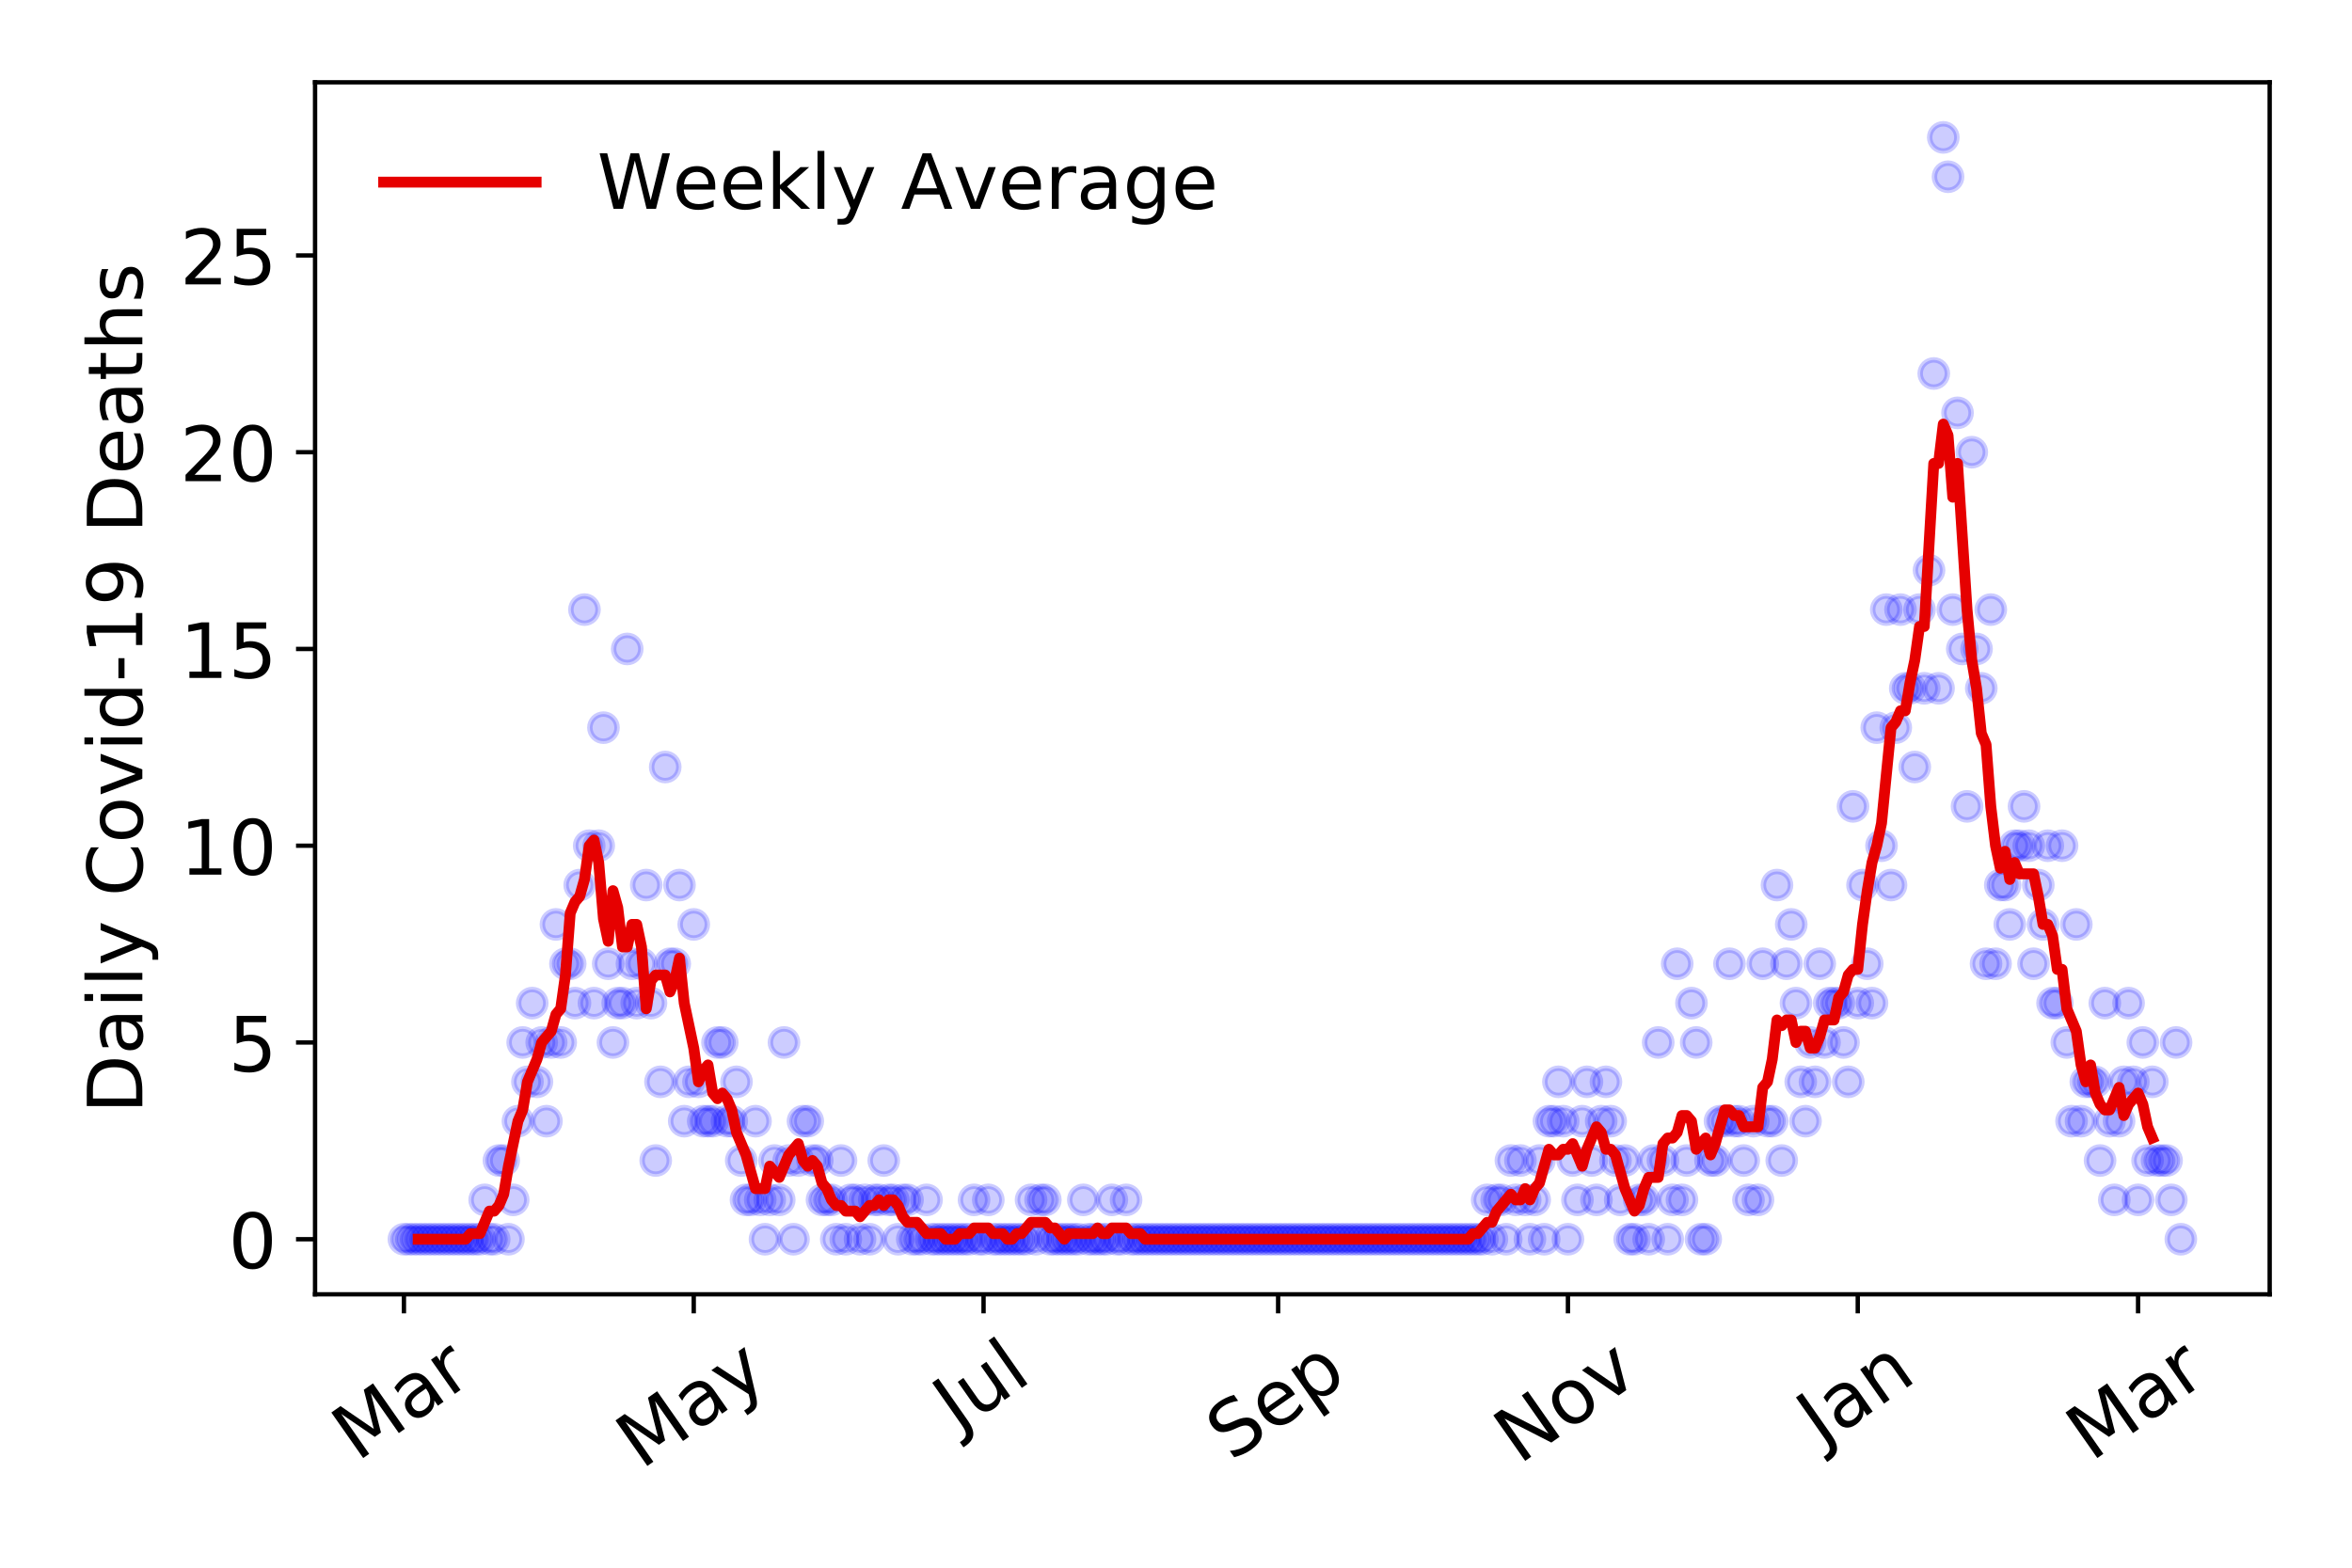 <?xml version="1.0" encoding="utf-8" standalone="no"?>
<!DOCTYPE svg PUBLIC "-//W3C//DTD SVG 1.1//EN"
  "http://www.w3.org/Graphics/SVG/1.1/DTD/svg11.dtd">
<!-- Created with matplotlib (https://matplotlib.org/) -->
<svg height="288pt" version="1.1" viewBox="0 0 432 288" width="432pt" xmlns="http://www.w3.org/2000/svg" xmlns:xlink="http://www.w3.org/1999/xlink">
 <defs>
  <style type="text/css">
*{stroke-linecap:butt;stroke-linejoin:round;}
  </style>
 </defs>
 <g id="figure_1">
  <g id="patch_1">
   <path d="M 0 288 
L 432 288 
L 432 0 
L 0 0 
z
" style="fill:#ffffff;"/>
  </g>
  <g id="axes_1">
   <g id="patch_2">
    <path d="M 57.87 237.778 
L 416.88 237.778 
L 416.88 15.12 
L 57.87 15.12 
z
" style="fill:#ffffff;"/>
   </g>
   <g id="matplotlib.axis_1">
    <g id="xtick_1">
     <g id="line2d_1">
      <defs>
       <path d="M 0 0 
L 0 3.5 
" id="m7d83e011d4" style="stroke:#000000;stroke-width:0.8;"/>
      </defs>
      <g>
       <use style="stroke:#000000;stroke-width:0.8;" x="74.189" xlink:href="#m7d83e011d4" y="237.778"/>
      </g>
     </g>
     <g id="text_1">
      <!-- Mar -->
      <defs>
       <path d="M 9.812 72.906 
L 24.516 72.906 
L 43.109 23.297 
L 61.812 72.906 
L 76.516 72.906 
L 76.516 0 
L 66.891 0 
L 66.891 64.016 
L 48.094 14.016 
L 38.188 14.016 
L 19.391 64.016 
L 19.391 0 
L 9.812 0 
z
" id="DejaVuSans-77"/>
       <path d="M 34.281 27.484 
Q 23.391 27.484 19.188 25 
Q 14.984 22.516 14.984 16.5 
Q 14.984 11.719 18.141 8.906 
Q 21.297 6.109 26.703 6.109 
Q 34.188 6.109 38.703 11.406 
Q 43.219 16.703 43.219 25.484 
L 43.219 27.484 
z
M 52.203 31.203 
L 52.203 0 
L 43.219 0 
L 43.219 8.297 
Q 40.141 3.328 35.547 0.953 
Q 30.953 -1.422 24.312 -1.422 
Q 15.922 -1.422 10.953 3.297 
Q 6 8.016 6 15.922 
Q 6 25.141 12.172 29.828 
Q 18.359 34.516 30.609 34.516 
L 43.219 34.516 
L 43.219 35.406 
Q 43.219 41.609 39.141 45 
Q 35.062 48.391 27.688 48.391 
Q 23 48.391 18.547 47.266 
Q 14.109 46.141 10.016 43.891 
L 10.016 52.203 
Q 14.938 54.109 19.578 55.047 
Q 24.219 56 28.609 56 
Q 40.484 56 46.344 49.844 
Q 52.203 43.703 52.203 31.203 
z
" id="DejaVuSans-97"/>
       <path d="M 41.109 46.297 
Q 39.594 47.172 37.812 47.578 
Q 36.031 48 33.891 48 
Q 26.266 48 22.188 43.047 
Q 18.109 38.094 18.109 28.812 
L 18.109 0 
L 9.078 0 
L 9.078 54.688 
L 18.109 54.688 
L 18.109 46.188 
Q 20.953 51.172 25.484 53.578 
Q 30.031 56 36.531 56 
Q 37.453 56 38.578 55.875 
Q 39.703 55.766 41.062 55.516 
z
" id="DejaVuSans-114"/>
      </defs>
      <g transform="translate(65.586 268.643)rotate(-35)scale(0.14 -0.14)">
       <use xlink:href="#DejaVuSans-77"/>
       <use x="86.279" xlink:href="#DejaVuSans-97"/>
       <use x="147.559" xlink:href="#DejaVuSans-114"/>
      </g>
     </g>
    </g>
    <g id="xtick_2">
     <g id="line2d_2">
      <g>
       <use style="stroke:#000000;stroke-width:0.8;" x="127.421" xlink:href="#m7d83e011d4" y="237.778"/>
      </g>
     </g>
     <g id="text_2">
      <!-- May -->
      <defs>
       <path d="M 32.172 -5.078 
Q 28.375 -14.844 24.75 -17.812 
Q 21.141 -20.797 15.094 -20.797 
L 7.906 -20.797 
L 7.906 -13.281 
L 13.188 -13.281 
Q 16.891 -13.281 18.938 -11.516 
Q 21 -9.766 23.484 -3.219 
L 25.094 0.875 
L 2.984 54.688 
L 12.5 54.688 
L 29.594 11.922 
L 46.688 54.688 
L 56.203 54.688 
z
" id="DejaVuSans-121"/>
      </defs>
      <g transform="translate(117.781 270.094)rotate(-35)scale(0.14 -0.14)">
       <use xlink:href="#DejaVuSans-77"/>
       <use x="86.279" xlink:href="#DejaVuSans-97"/>
       <use x="147.559" xlink:href="#DejaVuSans-121"/>
      </g>
     </g>
    </g>
    <g id="xtick_3">
     <g id="line2d_3">
      <g>
       <use style="stroke:#000000;stroke-width:0.8;" x="180.652" xlink:href="#m7d83e011d4" y="237.778"/>
      </g>
     </g>
     <g id="text_3">
      <!-- Jul -->
      <defs>
       <path d="M 9.812 72.906 
L 19.672 72.906 
L 19.672 5.078 
Q 19.672 -8.109 14.672 -14.062 
Q 9.672 -20.016 -1.422 -20.016 
L -5.172 -20.016 
L -5.172 -11.719 
L -2.094 -11.719 
Q 4.438 -11.719 7.125 -8.047 
Q 9.812 -4.391 9.812 5.078 
z
" id="DejaVuSans-74"/>
       <path d="M 8.5 21.578 
L 8.5 54.688 
L 17.484 54.688 
L 17.484 21.922 
Q 17.484 14.156 20.5 10.266 
Q 23.531 6.391 29.594 6.391 
Q 36.859 6.391 41.078 11.031 
Q 45.312 15.672 45.312 23.688 
L 45.312 54.688 
L 54.297 54.688 
L 54.297 0 
L 45.312 0 
L 45.312 8.406 
Q 42.047 3.422 37.719 1 
Q 33.406 -1.422 27.688 -1.422 
Q 18.266 -1.422 13.375 4.438 
Q 8.5 10.297 8.5 21.578 
z
M 31.109 56 
z
" id="DejaVuSans-117"/>
       <path d="M 9.422 75.984 
L 18.406 75.984 
L 18.406 0 
L 9.422 0 
z
" id="DejaVuSans-108"/>
      </defs>
      <g transform="translate(175.95 263.181)rotate(-35)scale(0.14 -0.14)">
       <use xlink:href="#DejaVuSans-74"/>
       <use x="29.492" xlink:href="#DejaVuSans-117"/>
       <use x="92.871" xlink:href="#DejaVuSans-108"/>
      </g>
     </g>
    </g>
    <g id="xtick_4">
     <g id="line2d_4">
      <g>
       <use style="stroke:#000000;stroke-width:0.8;" x="234.757" xlink:href="#m7d83e011d4" y="237.778"/>
      </g>
     </g>
     <g id="text_4">
      <!-- Sep -->
      <defs>
       <path d="M 53.516 70.516 
L 53.516 60.891 
Q 47.906 63.578 42.922 64.891 
Q 37.938 66.219 33.297 66.219 
Q 25.25 66.219 20.875 63.094 
Q 16.5 59.969 16.5 54.203 
Q 16.5 49.359 19.406 46.891 
Q 22.312 44.438 30.422 42.922 
L 36.375 41.703 
Q 47.406 39.594 52.656 34.297 
Q 57.906 29 57.906 20.125 
Q 57.906 9.516 50.797 4.047 
Q 43.703 -1.422 29.984 -1.422 
Q 24.812 -1.422 18.969 -0.25 
Q 13.141 0.922 6.891 3.219 
L 6.891 13.375 
Q 12.891 10.016 18.656 8.297 
Q 24.422 6.594 29.984 6.594 
Q 38.422 6.594 43.016 9.906 
Q 47.609 13.234 47.609 19.391 
Q 47.609 24.75 44.312 27.781 
Q 41.016 30.812 33.5 32.328 
L 27.484 33.5 
Q 16.453 35.688 11.516 40.375 
Q 6.594 45.062 6.594 53.422 
Q 6.594 63.094 13.406 68.656 
Q 20.219 74.219 32.172 74.219 
Q 37.312 74.219 42.625 73.281 
Q 47.953 72.359 53.516 70.516 
z
" id="DejaVuSans-83"/>
       <path d="M 56.203 29.594 
L 56.203 25.203 
L 14.891 25.203 
Q 15.484 15.922 20.484 11.062 
Q 25.484 6.203 34.422 6.203 
Q 39.594 6.203 44.453 7.469 
Q 49.312 8.734 54.109 11.281 
L 54.109 2.781 
Q 49.266 0.734 44.188 -0.344 
Q 39.109 -1.422 33.891 -1.422 
Q 20.797 -1.422 13.156 6.188 
Q 5.516 13.812 5.516 26.812 
Q 5.516 40.234 12.766 48.109 
Q 20.016 56 32.328 56 
Q 43.359 56 49.781 48.891 
Q 56.203 41.797 56.203 29.594 
z
M 47.219 32.234 
Q 47.125 39.594 43.094 43.984 
Q 39.062 48.391 32.422 48.391 
Q 24.906 48.391 20.391 44.141 
Q 15.875 39.891 15.188 32.172 
z
" id="DejaVuSans-101"/>
       <path d="M 18.109 8.203 
L 18.109 -20.797 
L 9.078 -20.797 
L 9.078 54.688 
L 18.109 54.688 
L 18.109 46.391 
Q 20.953 51.266 25.266 53.625 
Q 29.594 56 35.594 56 
Q 45.562 56 51.781 48.094 
Q 58.016 40.188 58.016 27.297 
Q 58.016 14.406 51.781 6.484 
Q 45.562 -1.422 35.594 -1.422 
Q 29.594 -1.422 25.266 0.953 
Q 20.953 3.328 18.109 8.203 
z
M 48.688 27.297 
Q 48.688 37.203 44.609 42.844 
Q 40.531 48.484 33.406 48.484 
Q 26.266 48.484 22.188 42.844 
Q 18.109 37.203 18.109 27.297 
Q 18.109 17.391 22.188 11.75 
Q 26.266 6.109 33.406 6.109 
Q 40.531 6.109 44.609 11.75 
Q 48.688 17.391 48.688 27.297 
z
" id="DejaVuSans-112"/>
      </defs>
      <g transform="translate(226.164 268.629)rotate(-35)scale(0.14 -0.14)">
       <use xlink:href="#DejaVuSans-83"/>
       <use x="63.477" xlink:href="#DejaVuSans-101"/>
       <use x="125" xlink:href="#DejaVuSans-112"/>
      </g>
     </g>
    </g>
    <g id="xtick_5">
     <g id="line2d_5">
      <g>
       <use style="stroke:#000000;stroke-width:0.8;" x="287.989" xlink:href="#m7d83e011d4" y="237.778"/>
      </g>
     </g>
     <g id="text_5">
      <!-- Nov -->
      <defs>
       <path d="M 9.812 72.906 
L 23.094 72.906 
L 55.422 11.922 
L 55.422 72.906 
L 64.984 72.906 
L 64.984 0 
L 51.703 0 
L 19.391 60.984 
L 19.391 0 
L 9.812 0 
z
" id="DejaVuSans-78"/>
       <path d="M 30.609 48.391 
Q 23.391 48.391 19.188 42.75 
Q 14.984 37.109 14.984 27.297 
Q 14.984 17.484 19.156 11.844 
Q 23.344 6.203 30.609 6.203 
Q 37.797 6.203 41.984 11.859 
Q 46.188 17.531 46.188 27.297 
Q 46.188 37.016 41.984 42.703 
Q 37.797 48.391 30.609 48.391 
z
M 30.609 56 
Q 42.328 56 49.016 48.375 
Q 55.719 40.766 55.719 27.297 
Q 55.719 13.875 49.016 6.219 
Q 42.328 -1.422 30.609 -1.422 
Q 18.844 -1.422 12.172 6.219 
Q 5.516 13.875 5.516 27.297 
Q 5.516 40.766 12.172 48.375 
Q 18.844 56 30.609 56 
z
" id="DejaVuSans-111"/>
       <path d="M 2.984 54.688 
L 12.5 54.688 
L 29.594 8.797 
L 46.688 54.688 
L 56.203 54.688 
L 35.688 0 
L 23.484 0 
z
" id="DejaVuSans-118"/>
      </defs>
      <g transform="translate(279.013 269.166)rotate(-35)scale(0.14 -0.14)">
       <use xlink:href="#DejaVuSans-78"/>
       <use x="74.805" xlink:href="#DejaVuSans-111"/>
       <use x="135.986" xlink:href="#DejaVuSans-118"/>
      </g>
     </g>
    </g>
    <g id="xtick_6">
     <g id="line2d_6">
      <g>
       <use style="stroke:#000000;stroke-width:0.8;" x="341.221" xlink:href="#m7d83e011d4" y="237.778"/>
      </g>
     </g>
     <g id="text_6">
      <!-- Jan -->
      <defs>
       <path d="M 54.891 33.016 
L 54.891 0 
L 45.906 0 
L 45.906 32.719 
Q 45.906 40.484 42.875 44.328 
Q 39.844 48.188 33.797 48.188 
Q 26.516 48.188 22.312 43.547 
Q 18.109 38.922 18.109 30.906 
L 18.109 0 
L 9.078 0 
L 9.078 54.688 
L 18.109 54.688 
L 18.109 46.188 
Q 21.344 51.125 25.703 53.562 
Q 30.078 56 35.797 56 
Q 45.219 56 50.047 50.172 
Q 54.891 44.344 54.891 33.016 
z
" id="DejaVuSans-110"/>
      </defs>
      <g transform="translate(334.597 265.871)rotate(-35)scale(0.14 -0.14)">
       <use xlink:href="#DejaVuSans-74"/>
       <use x="29.492" xlink:href="#DejaVuSans-97"/>
       <use x="90.771" xlink:href="#DejaVuSans-110"/>
      </g>
     </g>
    </g>
    <g id="xtick_7">
     <g id="line2d_7">
      <g>
       <use style="stroke:#000000;stroke-width:0.8;" x="392.707" xlink:href="#m7d83e011d4" y="237.778"/>
      </g>
     </g>
     <g id="text_7">
      <!-- Mar -->
      <g transform="translate(384.105 268.643)rotate(-35)scale(0.14 -0.14)">
       <use xlink:href="#DejaVuSans-77"/>
       <use x="86.279" xlink:href="#DejaVuSans-97"/>
       <use x="147.559" xlink:href="#DejaVuSans-114"/>
      </g>
     </g>
    </g>
   </g>
   <g id="matplotlib.axis_2">
    <g id="ytick_1">
     <g id="line2d_8">
      <defs>
       <path d="M 0 0 
L -3.5 0 
" id="mecff86d184" style="stroke:#000000;stroke-width:0.8;"/>
      </defs>
      <g>
       <use style="stroke:#000000;stroke-width:0.8;" x="57.87" xlink:href="#mecff86d184" y="227.657"/>
      </g>
     </g>
     <g id="text_8">
      <!-- 0 -->
      <defs>
       <path d="M 31.781 66.406 
Q 24.172 66.406 20.328 58.906 
Q 16.5 51.422 16.5 36.375 
Q 16.5 21.391 20.328 13.891 
Q 24.172 6.391 31.781 6.391 
Q 39.453 6.391 43.281 13.891 
Q 47.125 21.391 47.125 36.375 
Q 47.125 51.422 43.281 58.906 
Q 39.453 66.406 31.781 66.406 
z
M 31.781 74.219 
Q 44.047 74.219 50.516 64.516 
Q 56.984 54.828 56.984 36.375 
Q 56.984 17.969 50.516 8.266 
Q 44.047 -1.422 31.781 -1.422 
Q 19.531 -1.422 13.062 8.266 
Q 6.594 17.969 6.594 36.375 
Q 6.594 54.828 13.062 64.516 
Q 19.531 74.219 31.781 74.219 
z
" id="DejaVuSans-48"/>
      </defs>
      <g transform="translate(41.962 232.976)scale(0.14 -0.14)">
       <use xlink:href="#DejaVuSans-48"/>
      </g>
     </g>
    </g>
    <g id="ytick_2">
     <g id="line2d_9">
      <g>
       <use style="stroke:#000000;stroke-width:0.8;" x="57.87" xlink:href="#mecff86d184" y="191.512"/>
      </g>
     </g>
     <g id="text_9">
      <!-- 5 -->
      <defs>
       <path d="M 10.797 72.906 
L 49.516 72.906 
L 49.516 64.594 
L 19.828 64.594 
L 19.828 46.734 
Q 21.969 47.469 24.109 47.828 
Q 26.266 48.188 28.422 48.188 
Q 40.625 48.188 47.75 41.5 
Q 54.891 34.812 54.891 23.391 
Q 54.891 11.625 47.562 5.094 
Q 40.234 -1.422 26.906 -1.422 
Q 22.312 -1.422 17.547 -0.641 
Q 12.797 0.141 7.719 1.703 
L 7.719 11.625 
Q 12.109 9.234 16.797 8.062 
Q 21.484 6.891 26.703 6.891 
Q 35.156 6.891 40.078 11.328 
Q 45.016 15.766 45.016 23.391 
Q 45.016 31 40.078 35.438 
Q 35.156 39.891 26.703 39.891 
Q 22.75 39.891 18.812 39.016 
Q 14.891 38.141 10.797 36.281 
z
" id="DejaVuSans-53"/>
      </defs>
      <g transform="translate(41.962 196.83)scale(0.14 -0.14)">
       <use xlink:href="#DejaVuSans-53"/>
      </g>
     </g>
    </g>
    <g id="ytick_3">
     <g id="line2d_10">
      <g>
       <use style="stroke:#000000;stroke-width:0.8;" x="57.87" xlink:href="#mecff86d184" y="155.366"/>
      </g>
     </g>
     <g id="text_10">
      <!-- 10 -->
      <defs>
       <path d="M 12.406 8.297 
L 28.516 8.297 
L 28.516 63.922 
L 10.984 60.406 
L 10.984 69.391 
L 28.422 72.906 
L 38.281 72.906 
L 38.281 8.297 
L 54.391 8.297 
L 54.391 0 
L 12.406 0 
z
" id="DejaVuSans-49"/>
      </defs>
      <g transform="translate(33.055 160.685)scale(0.14 -0.14)">
       <use xlink:href="#DejaVuSans-49"/>
       <use x="63.623" xlink:href="#DejaVuSans-48"/>
      </g>
     </g>
    </g>
    <g id="ytick_4">
     <g id="line2d_11">
      <g>
       <use style="stroke:#000000;stroke-width:0.8;" x="57.87" xlink:href="#mecff86d184" y="119.22"/>
      </g>
     </g>
     <g id="text_11">
      <!-- 15 -->
      <g transform="translate(33.055 124.539)scale(0.14 -0.14)">
       <use xlink:href="#DejaVuSans-49"/>
       <use x="63.623" xlink:href="#DejaVuSans-53"/>
      </g>
     </g>
    </g>
    <g id="ytick_5">
     <g id="line2d_12">
      <g>
       <use style="stroke:#000000;stroke-width:0.8;" x="57.87" xlink:href="#mecff86d184" y="83.074"/>
      </g>
     </g>
     <g id="text_12">
      <!-- 20 -->
      <defs>
       <path d="M 19.188 8.297 
L 53.609 8.297 
L 53.609 0 
L 7.328 0 
L 7.328 8.297 
Q 12.938 14.109 22.625 23.891 
Q 32.328 33.688 34.812 36.531 
Q 39.547 41.844 41.422 45.531 
Q 43.312 49.219 43.312 52.781 
Q 43.312 58.594 39.234 62.25 
Q 35.156 65.922 28.609 65.922 
Q 23.969 65.922 18.812 64.312 
Q 13.672 62.703 7.812 59.422 
L 7.812 69.391 
Q 13.766 71.781 18.938 73 
Q 24.125 74.219 28.422 74.219 
Q 39.75 74.219 46.484 68.547 
Q 53.219 62.891 53.219 53.422 
Q 53.219 48.922 51.531 44.891 
Q 49.859 40.875 45.406 35.406 
Q 44.188 33.984 37.641 27.219 
Q 31.109 20.453 19.188 8.297 
z
" id="DejaVuSans-50"/>
      </defs>
      <g transform="translate(33.055 88.393)scale(0.14 -0.14)">
       <use xlink:href="#DejaVuSans-50"/>
       <use x="63.623" xlink:href="#DejaVuSans-48"/>
      </g>
     </g>
    </g>
    <g id="ytick_6">
     <g id="line2d_13">
      <g>
       <use style="stroke:#000000;stroke-width:0.8;" x="57.87" xlink:href="#mecff86d184" y="46.928"/>
      </g>
     </g>
     <g id="text_13">
      <!-- 25 -->
      <g transform="translate(33.055 52.247)scale(0.14 -0.14)">
       <use xlink:href="#DejaVuSans-50"/>
       <use x="63.623" xlink:href="#DejaVuSans-53"/>
      </g>
     </g>
    </g>
    <g id="text_14">
     <!-- Daily Covid-19 Deaths -->
     <defs>
      <path d="M 19.672 64.797 
L 19.672 8.109 
L 31.594 8.109 
Q 46.688 8.109 53.688 14.938 
Q 60.688 21.781 60.688 36.531 
Q 60.688 51.172 53.688 57.984 
Q 46.688 64.797 31.594 64.797 
z
M 9.812 72.906 
L 30.078 72.906 
Q 51.266 72.906 61.172 64.094 
Q 71.094 55.281 71.094 36.531 
Q 71.094 17.672 61.125 8.828 
Q 51.172 0 30.078 0 
L 9.812 0 
z
" id="DejaVuSans-68"/>
      <path d="M 9.422 54.688 
L 18.406 54.688 
L 18.406 0 
L 9.422 0 
z
M 9.422 75.984 
L 18.406 75.984 
L 18.406 64.594 
L 9.422 64.594 
z
" id="DejaVuSans-105"/>
      <path id="DejaVuSans-32"/>
      <path d="M 64.406 67.281 
L 64.406 56.891 
Q 59.422 61.531 53.781 63.812 
Q 48.141 66.109 41.797 66.109 
Q 29.297 66.109 22.656 58.469 
Q 16.016 50.828 16.016 36.375 
Q 16.016 21.969 22.656 14.328 
Q 29.297 6.688 41.797 6.688 
Q 48.141 6.688 53.781 8.984 
Q 59.422 11.281 64.406 15.922 
L 64.406 5.609 
Q 59.234 2.094 53.438 0.328 
Q 47.656 -1.422 41.219 -1.422 
Q 24.656 -1.422 15.125 8.703 
Q 5.609 18.844 5.609 36.375 
Q 5.609 53.953 15.125 64.078 
Q 24.656 74.219 41.219 74.219 
Q 47.75 74.219 53.531 72.484 
Q 59.328 70.75 64.406 67.281 
z
" id="DejaVuSans-67"/>
      <path d="M 45.406 46.391 
L 45.406 75.984 
L 54.391 75.984 
L 54.391 0 
L 45.406 0 
L 45.406 8.203 
Q 42.578 3.328 38.25 0.953 
Q 33.938 -1.422 27.875 -1.422 
Q 17.969 -1.422 11.734 6.484 
Q 5.516 14.406 5.516 27.297 
Q 5.516 40.188 11.734 48.094 
Q 17.969 56 27.875 56 
Q 33.938 56 38.25 53.625 
Q 42.578 51.266 45.406 46.391 
z
M 14.797 27.297 
Q 14.797 17.391 18.875 11.75 
Q 22.953 6.109 30.078 6.109 
Q 37.203 6.109 41.297 11.75 
Q 45.406 17.391 45.406 27.297 
Q 45.406 37.203 41.297 42.844 
Q 37.203 48.484 30.078 48.484 
Q 22.953 48.484 18.875 42.844 
Q 14.797 37.203 14.797 27.297 
z
" id="DejaVuSans-100"/>
      <path d="M 4.891 31.391 
L 31.203 31.391 
L 31.203 23.391 
L 4.891 23.391 
z
" id="DejaVuSans-45"/>
      <path d="M 10.984 1.516 
L 10.984 10.5 
Q 14.703 8.734 18.5 7.812 
Q 22.312 6.891 25.984 6.891 
Q 35.75 6.891 40.891 13.453 
Q 46.047 20.016 46.781 33.406 
Q 43.953 29.203 39.594 26.953 
Q 35.25 24.703 29.984 24.703 
Q 19.047 24.703 12.672 31.312 
Q 6.297 37.938 6.297 49.422 
Q 6.297 60.641 12.938 67.422 
Q 19.578 74.219 30.609 74.219 
Q 43.266 74.219 49.922 64.516 
Q 56.594 54.828 56.594 36.375 
Q 56.594 19.141 48.406 8.859 
Q 40.234 -1.422 26.422 -1.422 
Q 22.703 -1.422 18.891 -0.688 
Q 15.094 0.047 10.984 1.516 
z
M 30.609 32.422 
Q 37.25 32.422 41.125 36.953 
Q 45.016 41.5 45.016 49.422 
Q 45.016 57.281 41.125 61.844 
Q 37.25 66.406 30.609 66.406 
Q 23.969 66.406 20.094 61.844 
Q 16.219 57.281 16.219 49.422 
Q 16.219 41.5 20.094 36.953 
Q 23.969 32.422 30.609 32.422 
z
" id="DejaVuSans-57"/>
      <path d="M 18.312 70.219 
L 18.312 54.688 
L 36.812 54.688 
L 36.812 47.703 
L 18.312 47.703 
L 18.312 18.016 
Q 18.312 11.328 20.141 9.422 
Q 21.969 7.516 27.594 7.516 
L 36.812 7.516 
L 36.812 0 
L 27.594 0 
Q 17.188 0 13.234 3.875 
Q 9.281 7.766 9.281 18.016 
L 9.281 47.703 
L 2.688 47.703 
L 2.688 54.688 
L 9.281 54.688 
L 9.281 70.219 
z
" id="DejaVuSans-116"/>
      <path d="M 54.891 33.016 
L 54.891 0 
L 45.906 0 
L 45.906 32.719 
Q 45.906 40.484 42.875 44.328 
Q 39.844 48.188 33.797 48.188 
Q 26.516 48.188 22.312 43.547 
Q 18.109 38.922 18.109 30.906 
L 18.109 0 
L 9.078 0 
L 9.078 75.984 
L 18.109 75.984 
L 18.109 46.188 
Q 21.344 51.125 25.703 53.562 
Q 30.078 56 35.797 56 
Q 45.219 56 50.047 50.172 
Q 54.891 44.344 54.891 33.016 
z
" id="DejaVuSans-104"/>
      <path d="M 44.281 53.078 
L 44.281 44.578 
Q 40.484 46.531 36.375 47.5 
Q 32.281 48.484 27.875 48.484 
Q 21.188 48.484 17.844 46.438 
Q 14.5 44.391 14.5 40.281 
Q 14.5 37.156 16.891 35.375 
Q 19.281 33.594 26.516 31.984 
L 29.594 31.297 
Q 39.156 29.25 43.188 25.516 
Q 47.219 21.781 47.219 15.094 
Q 47.219 7.469 41.188 3.016 
Q 35.156 -1.422 24.609 -1.422 
Q 20.219 -1.422 15.453 -0.562 
Q 10.688 0.297 5.422 2 
L 5.422 11.281 
Q 10.406 8.688 15.234 7.391 
Q 20.062 6.109 24.812 6.109 
Q 31.156 6.109 34.562 8.281 
Q 37.984 10.453 37.984 14.406 
Q 37.984 18.062 35.516 20.016 
Q 33.062 21.969 24.703 23.781 
L 21.578 24.516 
Q 13.234 26.266 9.516 29.906 
Q 5.812 33.547 5.812 39.891 
Q 5.812 47.609 11.281 51.797 
Q 16.75 56 26.812 56 
Q 31.781 56 36.172 55.266 
Q 40.578 54.547 44.281 53.078 
z
" id="DejaVuSans-115"/>
     </defs>
     <g transform="translate(26.143 204.56)rotate(-90)scale(0.14 -0.14)">
      <use xlink:href="#DejaVuSans-68"/>
      <use x="77.002" xlink:href="#DejaVuSans-97"/>
      <use x="138.281" xlink:href="#DejaVuSans-105"/>
      <use x="166.064" xlink:href="#DejaVuSans-108"/>
      <use x="193.848" xlink:href="#DejaVuSans-121"/>
      <use x="253.027" xlink:href="#DejaVuSans-32"/>
      <use x="284.814" xlink:href="#DejaVuSans-67"/>
      <use x="354.639" xlink:href="#DejaVuSans-111"/>
      <use x="415.82" xlink:href="#DejaVuSans-118"/>
      <use x="475" xlink:href="#DejaVuSans-105"/>
      <use x="502.783" xlink:href="#DejaVuSans-100"/>
      <use x="566.26" xlink:href="#DejaVuSans-45"/>
      <use x="602.344" xlink:href="#DejaVuSans-49"/>
      <use x="665.967" xlink:href="#DejaVuSans-57"/>
      <use x="729.59" xlink:href="#DejaVuSans-32"/>
      <use x="761.377" xlink:href="#DejaVuSans-68"/>
      <use x="838.379" xlink:href="#DejaVuSans-101"/>
      <use x="899.902" xlink:href="#DejaVuSans-97"/>
      <use x="961.182" xlink:href="#DejaVuSans-116"/>
      <use x="1000.391" xlink:href="#DejaVuSans-104"/>
      <use x="1063.77" xlink:href="#DejaVuSans-115"/>
     </g>
    </g>
   </g>
   <g id="line2d_14">
    <defs>
     <path d="M 0 2.5 
C 0.663 2.5 1.299 2.237 1.768 1.768 
C 2.237 1.299 2.5 0.663 2.5 0 
C 2.5 -0.663 2.237 -1.299 1.768 -1.768 
C 1.299 -2.237 0.663 -2.5 0 -2.5 
C -0.663 -2.5 -1.299 -2.237 -1.768 -1.768 
C -2.237 -1.299 -2.5 -0.663 -2.5 0 
C -2.5 0.663 -2.237 1.299 -1.768 1.768 
C -1.299 2.237 -0.663 2.5 0 2.5 
z
" id="mb6f6123f35" style="stroke:#0000ff;stroke-opacity:0.2;"/>
    </defs>
    <g clip-path="url(#p4d2642ab82)">
     <use style="fill:#0000ff;fill-opacity:0.2;stroke:#0000ff;stroke-opacity:0.2;" x="74.189" xlink:href="#mb6f6123f35" y="227.657"/>
     <use style="fill:#0000ff;fill-opacity:0.2;stroke:#0000ff;stroke-opacity:0.2;" x="75.061" xlink:href="#mb6f6123f35" y="227.657"/>
     <use style="fill:#0000ff;fill-opacity:0.2;stroke:#0000ff;stroke-opacity:0.2;" x="75.934" xlink:href="#mb6f6123f35" y="227.657"/>
     <use style="fill:#0000ff;fill-opacity:0.2;stroke:#0000ff;stroke-opacity:0.2;" x="76.807" xlink:href="#mb6f6123f35" y="227.657"/>
     <use style="fill:#0000ff;fill-opacity:0.2;stroke:#0000ff;stroke-opacity:0.2;" x="77.679" xlink:href="#mb6f6123f35" y="227.657"/>
     <use style="fill:#0000ff;fill-opacity:0.2;stroke:#0000ff;stroke-opacity:0.2;" x="78.552" xlink:href="#mb6f6123f35" y="227.657"/>
     <use style="fill:#0000ff;fill-opacity:0.2;stroke:#0000ff;stroke-opacity:0.2;" x="79.425" xlink:href="#mb6f6123f35" y="227.657"/>
     <use style="fill:#0000ff;fill-opacity:0.2;stroke:#0000ff;stroke-opacity:0.2;" x="80.297" xlink:href="#mb6f6123f35" y="227.657"/>
     <use style="fill:#0000ff;fill-opacity:0.2;stroke:#0000ff;stroke-opacity:0.2;" x="81.17" xlink:href="#mb6f6123f35" y="227.657"/>
     <use style="fill:#0000ff;fill-opacity:0.2;stroke:#0000ff;stroke-opacity:0.2;" x="82.043" xlink:href="#mb6f6123f35" y="227.657"/>
     <use style="fill:#0000ff;fill-opacity:0.2;stroke:#0000ff;stroke-opacity:0.2;" x="82.915" xlink:href="#mb6f6123f35" y="227.657"/>
     <use style="fill:#0000ff;fill-opacity:0.2;stroke:#0000ff;stroke-opacity:0.2;" x="83.788" xlink:href="#mb6f6123f35" y="227.657"/>
     <use style="fill:#0000ff;fill-opacity:0.2;stroke:#0000ff;stroke-opacity:0.2;" x="84.66" xlink:href="#mb6f6123f35" y="227.657"/>
     <use style="fill:#0000ff;fill-opacity:0.2;stroke:#0000ff;stroke-opacity:0.2;" x="85.533" xlink:href="#mb6f6123f35" y="227.657"/>
     <use style="fill:#0000ff;fill-opacity:0.2;stroke:#0000ff;stroke-opacity:0.2;" x="86.406" xlink:href="#mb6f6123f35" y="227.657"/>
     <use style="fill:#0000ff;fill-opacity:0.2;stroke:#0000ff;stroke-opacity:0.2;" x="87.278" xlink:href="#mb6f6123f35" y="227.657"/>
     <use style="fill:#0000ff;fill-opacity:0.2;stroke:#0000ff;stroke-opacity:0.2;" x="88.151" xlink:href="#mb6f6123f35" y="227.657"/>
     <use style="fill:#0000ff;fill-opacity:0.2;stroke:#0000ff;stroke-opacity:0.2;" x="89.024" xlink:href="#mb6f6123f35" y="220.428"/>
     <use style="fill:#0000ff;fill-opacity:0.2;stroke:#0000ff;stroke-opacity:0.2;" x="89.896" xlink:href="#mb6f6123f35" y="227.657"/>
     <use style="fill:#0000ff;fill-opacity:0.2;stroke:#0000ff;stroke-opacity:0.2;" x="90.769" xlink:href="#mb6f6123f35" y="227.657"/>
     <use style="fill:#0000ff;fill-opacity:0.2;stroke:#0000ff;stroke-opacity:0.2;" x="91.642" xlink:href="#mb6f6123f35" y="213.199"/>
     <use style="fill:#0000ff;fill-opacity:0.2;stroke:#0000ff;stroke-opacity:0.2;" x="92.514" xlink:href="#mb6f6123f35" y="213.199"/>
     <use style="fill:#0000ff;fill-opacity:0.2;stroke:#0000ff;stroke-opacity:0.2;" x="93.387" xlink:href="#mb6f6123f35" y="227.657"/>
     <use style="fill:#0000ff;fill-opacity:0.2;stroke:#0000ff;stroke-opacity:0.2;" x="94.26" xlink:href="#mb6f6123f35" y="220.428"/>
     <use style="fill:#0000ff;fill-opacity:0.2;stroke:#0000ff;stroke-opacity:0.2;" x="95.132" xlink:href="#mb6f6123f35" y="205.97"/>
     <use style="fill:#0000ff;fill-opacity:0.2;stroke:#0000ff;stroke-opacity:0.2;" x="96.005" xlink:href="#mb6f6123f35" y="191.512"/>
     <use style="fill:#0000ff;fill-opacity:0.2;stroke:#0000ff;stroke-opacity:0.2;" x="96.878" xlink:href="#mb6f6123f35" y="198.741"/>
     <use style="fill:#0000ff;fill-opacity:0.2;stroke:#0000ff;stroke-opacity:0.2;" x="97.75" xlink:href="#mb6f6123f35" y="184.282"/>
     <use style="fill:#0000ff;fill-opacity:0.2;stroke:#0000ff;stroke-opacity:0.2;" x="98.623" xlink:href="#mb6f6123f35" y="198.741"/>
     <use style="fill:#0000ff;fill-opacity:0.2;stroke:#0000ff;stroke-opacity:0.2;" x="99.496" xlink:href="#mb6f6123f35" y="191.512"/>
     <use style="fill:#0000ff;fill-opacity:0.2;stroke:#0000ff;stroke-opacity:0.2;" x="100.368" xlink:href="#mb6f6123f35" y="205.97"/>
     <use style="fill:#0000ff;fill-opacity:0.2;stroke:#0000ff;stroke-opacity:0.2;" x="101.241" xlink:href="#mb6f6123f35" y="191.512"/>
     <use style="fill:#0000ff;fill-opacity:0.2;stroke:#0000ff;stroke-opacity:0.2;" x="102.114" xlink:href="#mb6f6123f35" y="169.824"/>
     <use style="fill:#0000ff;fill-opacity:0.2;stroke:#0000ff;stroke-opacity:0.2;" x="102.986" xlink:href="#mb6f6123f35" y="191.512"/>
     <use style="fill:#0000ff;fill-opacity:0.2;stroke:#0000ff;stroke-opacity:0.2;" x="103.859" xlink:href="#mb6f6123f35" y="177.053"/>
     <use style="fill:#0000ff;fill-opacity:0.2;stroke:#0000ff;stroke-opacity:0.2;" x="104.732" xlink:href="#mb6f6123f35" y="177.053"/>
     <use style="fill:#0000ff;fill-opacity:0.2;stroke:#0000ff;stroke-opacity:0.2;" x="105.604" xlink:href="#mb6f6123f35" y="184.282"/>
     <use style="fill:#0000ff;fill-opacity:0.2;stroke:#0000ff;stroke-opacity:0.2;" x="106.477" xlink:href="#mb6f6123f35" y="162.595"/>
     <use style="fill:#0000ff;fill-opacity:0.2;stroke:#0000ff;stroke-opacity:0.2;" x="107.35" xlink:href="#mb6f6123f35" y="111.991"/>
     <use style="fill:#0000ff;fill-opacity:0.2;stroke:#0000ff;stroke-opacity:0.2;" x="108.222" xlink:href="#mb6f6123f35" y="155.366"/>
     <use style="fill:#0000ff;fill-opacity:0.2;stroke:#0000ff;stroke-opacity:0.2;" x="109.095" xlink:href="#mb6f6123f35" y="184.282"/>
     <use style="fill:#0000ff;fill-opacity:0.2;stroke:#0000ff;stroke-opacity:0.2;" x="109.967" xlink:href="#mb6f6123f35" y="155.366"/>
     <use style="fill:#0000ff;fill-opacity:0.2;stroke:#0000ff;stroke-opacity:0.2;" x="110.84" xlink:href="#mb6f6123f35" y="133.678"/>
     <use style="fill:#0000ff;fill-opacity:0.2;stroke:#0000ff;stroke-opacity:0.2;" x="111.713" xlink:href="#mb6f6123f35" y="177.053"/>
     <use style="fill:#0000ff;fill-opacity:0.2;stroke:#0000ff;stroke-opacity:0.2;" x="112.585" xlink:href="#mb6f6123f35" y="191.512"/>
     <use style="fill:#0000ff;fill-opacity:0.2;stroke:#0000ff;stroke-opacity:0.2;" x="113.458" xlink:href="#mb6f6123f35" y="184.282"/>
     <use style="fill:#0000ff;fill-opacity:0.2;stroke:#0000ff;stroke-opacity:0.2;" x="114.331" xlink:href="#mb6f6123f35" y="184.282"/>
     <use style="fill:#0000ff;fill-opacity:0.2;stroke:#0000ff;stroke-opacity:0.2;" x="115.203" xlink:href="#mb6f6123f35" y="119.22"/>
     <use style="fill:#0000ff;fill-opacity:0.2;stroke:#0000ff;stroke-opacity:0.2;" x="116.076" xlink:href="#mb6f6123f35" y="177.053"/>
     <use style="fill:#0000ff;fill-opacity:0.2;stroke:#0000ff;stroke-opacity:0.2;" x="116.949" xlink:href="#mb6f6123f35" y="184.282"/>
     <use style="fill:#0000ff;fill-opacity:0.2;stroke:#0000ff;stroke-opacity:0.2;" x="117.821" xlink:href="#mb6f6123f35" y="177.053"/>
     <use style="fill:#0000ff;fill-opacity:0.2;stroke:#0000ff;stroke-opacity:0.2;" x="118.694" xlink:href="#mb6f6123f35" y="162.595"/>
     <use style="fill:#0000ff;fill-opacity:0.2;stroke:#0000ff;stroke-opacity:0.2;" x="119.567" xlink:href="#mb6f6123f35" y="184.282"/>
     <use style="fill:#0000ff;fill-opacity:0.2;stroke:#0000ff;stroke-opacity:0.2;" x="120.439" xlink:href="#mb6f6123f35" y="213.199"/>
     <use style="fill:#0000ff;fill-opacity:0.2;stroke:#0000ff;stroke-opacity:0.2;" x="121.312" xlink:href="#mb6f6123f35" y="198.741"/>
     <use style="fill:#0000ff;fill-opacity:0.2;stroke:#0000ff;stroke-opacity:0.2;" x="122.185" xlink:href="#mb6f6123f35" y="140.907"/>
     <use style="fill:#0000ff;fill-opacity:0.2;stroke:#0000ff;stroke-opacity:0.2;" x="123.057" xlink:href="#mb6f6123f35" y="177.053"/>
     <use style="fill:#0000ff;fill-opacity:0.2;stroke:#0000ff;stroke-opacity:0.2;" x="123.93" xlink:href="#mb6f6123f35" y="177.053"/>
     <use style="fill:#0000ff;fill-opacity:0.2;stroke:#0000ff;stroke-opacity:0.2;" x="124.803" xlink:href="#mb6f6123f35" y="162.595"/>
     <use style="fill:#0000ff;fill-opacity:0.2;stroke:#0000ff;stroke-opacity:0.2;" x="125.675" xlink:href="#mb6f6123f35" y="205.97"/>
     <use style="fill:#0000ff;fill-opacity:0.2;stroke:#0000ff;stroke-opacity:0.2;" x="126.548" xlink:href="#mb6f6123f35" y="198.741"/>
     <use style="fill:#0000ff;fill-opacity:0.2;stroke:#0000ff;stroke-opacity:0.2;" x="127.421" xlink:href="#mb6f6123f35" y="169.824"/>
     <use style="fill:#0000ff;fill-opacity:0.2;stroke:#0000ff;stroke-opacity:0.2;" x="128.293" xlink:href="#mb6f6123f35" y="198.741"/>
     <use style="fill:#0000ff;fill-opacity:0.2;stroke:#0000ff;stroke-opacity:0.2;" x="129.166" xlink:href="#mb6f6123f35" y="205.97"/>
     <use style="fill:#0000ff;fill-opacity:0.2;stroke:#0000ff;stroke-opacity:0.2;" x="130.039" xlink:href="#mb6f6123f35" y="205.97"/>
     <use style="fill:#0000ff;fill-opacity:0.2;stroke:#0000ff;stroke-opacity:0.2;" x="130.911" xlink:href="#mb6f6123f35" y="205.97"/>
     <use style="fill:#0000ff;fill-opacity:0.2;stroke:#0000ff;stroke-opacity:0.2;" x="131.784" xlink:href="#mb6f6123f35" y="191.512"/>
     <use style="fill:#0000ff;fill-opacity:0.2;stroke:#0000ff;stroke-opacity:0.2;" x="132.656" xlink:href="#mb6f6123f35" y="191.512"/>
     <use style="fill:#0000ff;fill-opacity:0.2;stroke:#0000ff;stroke-opacity:0.2;" x="133.529" xlink:href="#mb6f6123f35" y="205.97"/>
     <use style="fill:#0000ff;fill-opacity:0.2;stroke:#0000ff;stroke-opacity:0.2;" x="134.402" xlink:href="#mb6f6123f35" y="205.97"/>
     <use style="fill:#0000ff;fill-opacity:0.2;stroke:#0000ff;stroke-opacity:0.2;" x="135.274" xlink:href="#mb6f6123f35" y="198.741"/>
     <use style="fill:#0000ff;fill-opacity:0.2;stroke:#0000ff;stroke-opacity:0.2;" x="136.147" xlink:href="#mb6f6123f35" y="213.199"/>
     <use style="fill:#0000ff;fill-opacity:0.2;stroke:#0000ff;stroke-opacity:0.2;" x="137.02" xlink:href="#mb6f6123f35" y="220.428"/>
     <use style="fill:#0000ff;fill-opacity:0.2;stroke:#0000ff;stroke-opacity:0.2;" x="137.892" xlink:href="#mb6f6123f35" y="220.428"/>
     <use style="fill:#0000ff;fill-opacity:0.2;stroke:#0000ff;stroke-opacity:0.2;" x="138.765" xlink:href="#mb6f6123f35" y="205.97"/>
     <use style="fill:#0000ff;fill-opacity:0.2;stroke:#0000ff;stroke-opacity:0.2;" x="139.638" xlink:href="#mb6f6123f35" y="220.428"/>
     <use style="fill:#0000ff;fill-opacity:0.2;stroke:#0000ff;stroke-opacity:0.2;" x="140.51" xlink:href="#mb6f6123f35" y="227.657"/>
     <use style="fill:#0000ff;fill-opacity:0.2;stroke:#0000ff;stroke-opacity:0.2;" x="141.383" xlink:href="#mb6f6123f35" y="220.428"/>
     <use style="fill:#0000ff;fill-opacity:0.2;stroke:#0000ff;stroke-opacity:0.2;" x="142.256" xlink:href="#mb6f6123f35" y="213.199"/>
     <use style="fill:#0000ff;fill-opacity:0.2;stroke:#0000ff;stroke-opacity:0.2;" x="143.128" xlink:href="#mb6f6123f35" y="220.428"/>
     <use style="fill:#0000ff;fill-opacity:0.2;stroke:#0000ff;stroke-opacity:0.2;" x="144.001" xlink:href="#mb6f6123f35" y="191.512"/>
     <use style="fill:#0000ff;fill-opacity:0.2;stroke:#0000ff;stroke-opacity:0.2;" x="144.874" xlink:href="#mb6f6123f35" y="213.199"/>
     <use style="fill:#0000ff;fill-opacity:0.2;stroke:#0000ff;stroke-opacity:0.2;" x="145.746" xlink:href="#mb6f6123f35" y="227.657"/>
     <use style="fill:#0000ff;fill-opacity:0.2;stroke:#0000ff;stroke-opacity:0.2;" x="146.619" xlink:href="#mb6f6123f35" y="213.199"/>
     <use style="fill:#0000ff;fill-opacity:0.2;stroke:#0000ff;stroke-opacity:0.2;" x="147.492" xlink:href="#mb6f6123f35" y="205.97"/>
     <use style="fill:#0000ff;fill-opacity:0.2;stroke:#0000ff;stroke-opacity:0.2;" x="148.364" xlink:href="#mb6f6123f35" y="205.97"/>
     <use style="fill:#0000ff;fill-opacity:0.2;stroke:#0000ff;stroke-opacity:0.2;" x="149.237" xlink:href="#mb6f6123f35" y="213.199"/>
     <use style="fill:#0000ff;fill-opacity:0.2;stroke:#0000ff;stroke-opacity:0.2;" x="150.11" xlink:href="#mb6f6123f35" y="213.199"/>
     <use style="fill:#0000ff;fill-opacity:0.2;stroke:#0000ff;stroke-opacity:0.2;" x="150.982" xlink:href="#mb6f6123f35" y="220.428"/>
     <use style="fill:#0000ff;fill-opacity:0.2;stroke:#0000ff;stroke-opacity:0.2;" x="151.855" xlink:href="#mb6f6123f35" y="220.428"/>
     <use style="fill:#0000ff;fill-opacity:0.2;stroke:#0000ff;stroke-opacity:0.2;" x="152.728" xlink:href="#mb6f6123f35" y="220.428"/>
     <use style="fill:#0000ff;fill-opacity:0.2;stroke:#0000ff;stroke-opacity:0.2;" x="153.6" xlink:href="#mb6f6123f35" y="227.657"/>
     <use style="fill:#0000ff;fill-opacity:0.2;stroke:#0000ff;stroke-opacity:0.2;" x="154.473" xlink:href="#mb6f6123f35" y="213.199"/>
     <use style="fill:#0000ff;fill-opacity:0.2;stroke:#0000ff;stroke-opacity:0.2;" x="155.345" xlink:href="#mb6f6123f35" y="227.657"/>
     <use style="fill:#0000ff;fill-opacity:0.2;stroke:#0000ff;stroke-opacity:0.2;" x="156.218" xlink:href="#mb6f6123f35" y="220.428"/>
     <use style="fill:#0000ff;fill-opacity:0.2;stroke:#0000ff;stroke-opacity:0.2;" x="157.091" xlink:href="#mb6f6123f35" y="220.428"/>
     <use style="fill:#0000ff;fill-opacity:0.2;stroke:#0000ff;stroke-opacity:0.2;" x="157.963" xlink:href="#mb6f6123f35" y="227.657"/>
     <use style="fill:#0000ff;fill-opacity:0.2;stroke:#0000ff;stroke-opacity:0.2;" x="158.836" xlink:href="#mb6f6123f35" y="220.428"/>
     <use style="fill:#0000ff;fill-opacity:0.2;stroke:#0000ff;stroke-opacity:0.2;" x="159.709" xlink:href="#mb6f6123f35" y="227.657"/>
     <use style="fill:#0000ff;fill-opacity:0.2;stroke:#0000ff;stroke-opacity:0.2;" x="160.581" xlink:href="#mb6f6123f35" y="220.428"/>
     <use style="fill:#0000ff;fill-opacity:0.2;stroke:#0000ff;stroke-opacity:0.2;" x="161.454" xlink:href="#mb6f6123f35" y="220.428"/>
     <use style="fill:#0000ff;fill-opacity:0.2;stroke:#0000ff;stroke-opacity:0.2;" x="162.327" xlink:href="#mb6f6123f35" y="213.199"/>
     <use style="fill:#0000ff;fill-opacity:0.2;stroke:#0000ff;stroke-opacity:0.2;" x="163.199" xlink:href="#mb6f6123f35" y="220.428"/>
     <use style="fill:#0000ff;fill-opacity:0.2;stroke:#0000ff;stroke-opacity:0.2;" x="164.072" xlink:href="#mb6f6123f35" y="220.428"/>
     <use style="fill:#0000ff;fill-opacity:0.2;stroke:#0000ff;stroke-opacity:0.2;" x="164.945" xlink:href="#mb6f6123f35" y="227.657"/>
     <use style="fill:#0000ff;fill-opacity:0.2;stroke:#0000ff;stroke-opacity:0.2;" x="165.817" xlink:href="#mb6f6123f35" y="220.428"/>
     <use style="fill:#0000ff;fill-opacity:0.2;stroke:#0000ff;stroke-opacity:0.2;" x="166.69" xlink:href="#mb6f6123f35" y="220.428"/>
     <use style="fill:#0000ff;fill-opacity:0.2;stroke:#0000ff;stroke-opacity:0.2;" x="167.563" xlink:href="#mb6f6123f35" y="227.657"/>
     <use style="fill:#0000ff;fill-opacity:0.2;stroke:#0000ff;stroke-opacity:0.2;" x="168.435" xlink:href="#mb6f6123f35" y="227.657"/>
     <use style="fill:#0000ff;fill-opacity:0.2;stroke:#0000ff;stroke-opacity:0.2;" x="169.308" xlink:href="#mb6f6123f35" y="227.657"/>
     <use style="fill:#0000ff;fill-opacity:0.2;stroke:#0000ff;stroke-opacity:0.2;" x="170.181" xlink:href="#mb6f6123f35" y="220.428"/>
     <use style="fill:#0000ff;fill-opacity:0.2;stroke:#0000ff;stroke-opacity:0.2;" x="171.053" xlink:href="#mb6f6123f35" y="227.657"/>
     <use style="fill:#0000ff;fill-opacity:0.2;stroke:#0000ff;stroke-opacity:0.2;" x="171.926" xlink:href="#mb6f6123f35" y="227.657"/>
     <use style="fill:#0000ff;fill-opacity:0.2;stroke:#0000ff;stroke-opacity:0.2;" x="172.799" xlink:href="#mb6f6123f35" y="227.657"/>
     <use style="fill:#0000ff;fill-opacity:0.2;stroke:#0000ff;stroke-opacity:0.2;" x="173.671" xlink:href="#mb6f6123f35" y="227.657"/>
     <use style="fill:#0000ff;fill-opacity:0.2;stroke:#0000ff;stroke-opacity:0.2;" x="174.544" xlink:href="#mb6f6123f35" y="227.657"/>
     <use style="fill:#0000ff;fill-opacity:0.2;stroke:#0000ff;stroke-opacity:0.2;" x="175.417" xlink:href="#mb6f6123f35" y="227.657"/>
     <use style="fill:#0000ff;fill-opacity:0.2;stroke:#0000ff;stroke-opacity:0.2;" x="176.289" xlink:href="#mb6f6123f35" y="227.657"/>
     <use style="fill:#0000ff;fill-opacity:0.2;stroke:#0000ff;stroke-opacity:0.2;" x="177.162" xlink:href="#mb6f6123f35" y="227.657"/>
     <use style="fill:#0000ff;fill-opacity:0.2;stroke:#0000ff;stroke-opacity:0.2;" x="178.035" xlink:href="#mb6f6123f35" y="227.657"/>
     <use style="fill:#0000ff;fill-opacity:0.2;stroke:#0000ff;stroke-opacity:0.2;" x="178.907" xlink:href="#mb6f6123f35" y="220.428"/>
     <use style="fill:#0000ff;fill-opacity:0.2;stroke:#0000ff;stroke-opacity:0.2;" x="179.78" xlink:href="#mb6f6123f35" y="227.657"/>
     <use style="fill:#0000ff;fill-opacity:0.2;stroke:#0000ff;stroke-opacity:0.2;" x="180.652" xlink:href="#mb6f6123f35" y="227.657"/>
     <use style="fill:#0000ff;fill-opacity:0.2;stroke:#0000ff;stroke-opacity:0.2;" x="181.525" xlink:href="#mb6f6123f35" y="220.428"/>
     <use style="fill:#0000ff;fill-opacity:0.2;stroke:#0000ff;stroke-opacity:0.2;" x="182.398" xlink:href="#mb6f6123f35" y="227.657"/>
     <use style="fill:#0000ff;fill-opacity:0.2;stroke:#0000ff;stroke-opacity:0.2;" x="183.27" xlink:href="#mb6f6123f35" y="227.657"/>
     <use style="fill:#0000ff;fill-opacity:0.2;stroke:#0000ff;stroke-opacity:0.2;" x="184.143" xlink:href="#mb6f6123f35" y="227.657"/>
     <use style="fill:#0000ff;fill-opacity:0.2;stroke:#0000ff;stroke-opacity:0.2;" x="185.016" xlink:href="#mb6f6123f35" y="227.657"/>
     <use style="fill:#0000ff;fill-opacity:0.2;stroke:#0000ff;stroke-opacity:0.2;" x="185.888" xlink:href="#mb6f6123f35" y="227.657"/>
     <use style="fill:#0000ff;fill-opacity:0.2;stroke:#0000ff;stroke-opacity:0.2;" x="186.761" xlink:href="#mb6f6123f35" y="227.657"/>
     <use style="fill:#0000ff;fill-opacity:0.2;stroke:#0000ff;stroke-opacity:0.2;" x="187.634" xlink:href="#mb6f6123f35" y="227.657"/>
     <use style="fill:#0000ff;fill-opacity:0.2;stroke:#0000ff;stroke-opacity:0.2;" x="188.506" xlink:href="#mb6f6123f35" y="227.657"/>
     <use style="fill:#0000ff;fill-opacity:0.2;stroke:#0000ff;stroke-opacity:0.2;" x="189.379" xlink:href="#mb6f6123f35" y="220.428"/>
     <use style="fill:#0000ff;fill-opacity:0.2;stroke:#0000ff;stroke-opacity:0.2;" x="190.252" xlink:href="#mb6f6123f35" y="227.657"/>
     <use style="fill:#0000ff;fill-opacity:0.2;stroke:#0000ff;stroke-opacity:0.2;" x="191.124" xlink:href="#mb6f6123f35" y="220.428"/>
     <use style="fill:#0000ff;fill-opacity:0.2;stroke:#0000ff;stroke-opacity:0.2;" x="191.997" xlink:href="#mb6f6123f35" y="220.428"/>
     <use style="fill:#0000ff;fill-opacity:0.2;stroke:#0000ff;stroke-opacity:0.2;" x="192.87" xlink:href="#mb6f6123f35" y="227.657"/>
     <use style="fill:#0000ff;fill-opacity:0.2;stroke:#0000ff;stroke-opacity:0.2;" x="193.742" xlink:href="#mb6f6123f35" y="227.657"/>
     <use style="fill:#0000ff;fill-opacity:0.2;stroke:#0000ff;stroke-opacity:0.2;" x="194.615" xlink:href="#mb6f6123f35" y="227.657"/>
     <use style="fill:#0000ff;fill-opacity:0.2;stroke:#0000ff;stroke-opacity:0.2;" x="195.488" xlink:href="#mb6f6123f35" y="227.657"/>
     <use style="fill:#0000ff;fill-opacity:0.2;stroke:#0000ff;stroke-opacity:0.2;" x="196.36" xlink:href="#mb6f6123f35" y="227.657"/>
     <use style="fill:#0000ff;fill-opacity:0.2;stroke:#0000ff;stroke-opacity:0.2;" x="197.233" xlink:href="#mb6f6123f35" y="227.657"/>
     <use style="fill:#0000ff;fill-opacity:0.2;stroke:#0000ff;stroke-opacity:0.2;" x="198.106" xlink:href="#mb6f6123f35" y="227.657"/>
     <use style="fill:#0000ff;fill-opacity:0.2;stroke:#0000ff;stroke-opacity:0.2;" x="198.978" xlink:href="#mb6f6123f35" y="220.428"/>
     <use style="fill:#0000ff;fill-opacity:0.2;stroke:#0000ff;stroke-opacity:0.2;" x="199.851" xlink:href="#mb6f6123f35" y="227.657"/>
     <use style="fill:#0000ff;fill-opacity:0.2;stroke:#0000ff;stroke-opacity:0.2;" x="200.724" xlink:href="#mb6f6123f35" y="227.657"/>
     <use style="fill:#0000ff;fill-opacity:0.2;stroke:#0000ff;stroke-opacity:0.2;" x="201.596" xlink:href="#mb6f6123f35" y="227.657"/>
     <use style="fill:#0000ff;fill-opacity:0.2;stroke:#0000ff;stroke-opacity:0.2;" x="202.469" xlink:href="#mb6f6123f35" y="227.657"/>
     <use style="fill:#0000ff;fill-opacity:0.2;stroke:#0000ff;stroke-opacity:0.2;" x="203.341" xlink:href="#mb6f6123f35" y="227.657"/>
     <use style="fill:#0000ff;fill-opacity:0.2;stroke:#0000ff;stroke-opacity:0.2;" x="204.214" xlink:href="#mb6f6123f35" y="220.428"/>
     <use style="fill:#0000ff;fill-opacity:0.2;stroke:#0000ff;stroke-opacity:0.2;" x="205.087" xlink:href="#mb6f6123f35" y="227.657"/>
     <use style="fill:#0000ff;fill-opacity:0.2;stroke:#0000ff;stroke-opacity:0.2;" x="205.959" xlink:href="#mb6f6123f35" y="227.657"/>
     <use style="fill:#0000ff;fill-opacity:0.2;stroke:#0000ff;stroke-opacity:0.2;" x="206.832" xlink:href="#mb6f6123f35" y="220.428"/>
     <use style="fill:#0000ff;fill-opacity:0.2;stroke:#0000ff;stroke-opacity:0.2;" x="207.705" xlink:href="#mb6f6123f35" y="227.657"/>
     <use style="fill:#0000ff;fill-opacity:0.2;stroke:#0000ff;stroke-opacity:0.2;" x="208.577" xlink:href="#mb6f6123f35" y="227.657"/>
     <use style="fill:#0000ff;fill-opacity:0.2;stroke:#0000ff;stroke-opacity:0.2;" x="209.45" xlink:href="#mb6f6123f35" y="227.657"/>
     <use style="fill:#0000ff;fill-opacity:0.2;stroke:#0000ff;stroke-opacity:0.2;" x="210.323" xlink:href="#mb6f6123f35" y="227.657"/>
     <use style="fill:#0000ff;fill-opacity:0.2;stroke:#0000ff;stroke-opacity:0.2;" x="211.195" xlink:href="#mb6f6123f35" y="227.657"/>
     <use style="fill:#0000ff;fill-opacity:0.2;stroke:#0000ff;stroke-opacity:0.2;" x="212.068" xlink:href="#mb6f6123f35" y="227.657"/>
     <use style="fill:#0000ff;fill-opacity:0.2;stroke:#0000ff;stroke-opacity:0.2;" x="212.941" xlink:href="#mb6f6123f35" y="227.657"/>
     <use style="fill:#0000ff;fill-opacity:0.2;stroke:#0000ff;stroke-opacity:0.2;" x="213.813" xlink:href="#mb6f6123f35" y="227.657"/>
     <use style="fill:#0000ff;fill-opacity:0.2;stroke:#0000ff;stroke-opacity:0.2;" x="214.686" xlink:href="#mb6f6123f35" y="227.657"/>
     <use style="fill:#0000ff;fill-opacity:0.2;stroke:#0000ff;stroke-opacity:0.2;" x="215.559" xlink:href="#mb6f6123f35" y="227.657"/>
     <use style="fill:#0000ff;fill-opacity:0.2;stroke:#0000ff;stroke-opacity:0.2;" x="216.431" xlink:href="#mb6f6123f35" y="227.657"/>
     <use style="fill:#0000ff;fill-opacity:0.2;stroke:#0000ff;stroke-opacity:0.2;" x="217.304" xlink:href="#mb6f6123f35" y="227.657"/>
     <use style="fill:#0000ff;fill-opacity:0.2;stroke:#0000ff;stroke-opacity:0.2;" x="218.177" xlink:href="#mb6f6123f35" y="227.657"/>
     <use style="fill:#0000ff;fill-opacity:0.2;stroke:#0000ff;stroke-opacity:0.2;" x="219.049" xlink:href="#mb6f6123f35" y="227.657"/>
     <use style="fill:#0000ff;fill-opacity:0.2;stroke:#0000ff;stroke-opacity:0.2;" x="219.922" xlink:href="#mb6f6123f35" y="227.657"/>
     <use style="fill:#0000ff;fill-opacity:0.2;stroke:#0000ff;stroke-opacity:0.2;" x="220.795" xlink:href="#mb6f6123f35" y="227.657"/>
     <use style="fill:#0000ff;fill-opacity:0.2;stroke:#0000ff;stroke-opacity:0.2;" x="221.667" xlink:href="#mb6f6123f35" y="227.657"/>
     <use style="fill:#0000ff;fill-opacity:0.2;stroke:#0000ff;stroke-opacity:0.2;" x="222.54" xlink:href="#mb6f6123f35" y="227.657"/>
     <use style="fill:#0000ff;fill-opacity:0.2;stroke:#0000ff;stroke-opacity:0.2;" x="223.413" xlink:href="#mb6f6123f35" y="227.657"/>
     <use style="fill:#0000ff;fill-opacity:0.2;stroke:#0000ff;stroke-opacity:0.2;" x="224.285" xlink:href="#mb6f6123f35" y="227.657"/>
     <use style="fill:#0000ff;fill-opacity:0.2;stroke:#0000ff;stroke-opacity:0.2;" x="225.158" xlink:href="#mb6f6123f35" y="227.657"/>
     <use style="fill:#0000ff;fill-opacity:0.2;stroke:#0000ff;stroke-opacity:0.2;" x="226.03" xlink:href="#mb6f6123f35" y="227.657"/>
     <use style="fill:#0000ff;fill-opacity:0.2;stroke:#0000ff;stroke-opacity:0.2;" x="226.903" xlink:href="#mb6f6123f35" y="227.657"/>
     <use style="fill:#0000ff;fill-opacity:0.2;stroke:#0000ff;stroke-opacity:0.2;" x="227.776" xlink:href="#mb6f6123f35" y="227.657"/>
     <use style="fill:#0000ff;fill-opacity:0.2;stroke:#0000ff;stroke-opacity:0.2;" x="228.648" xlink:href="#mb6f6123f35" y="227.657"/>
     <use style="fill:#0000ff;fill-opacity:0.2;stroke:#0000ff;stroke-opacity:0.2;" x="229.521" xlink:href="#mb6f6123f35" y="227.657"/>
     <use style="fill:#0000ff;fill-opacity:0.2;stroke:#0000ff;stroke-opacity:0.2;" x="230.394" xlink:href="#mb6f6123f35" y="227.657"/>
     <use style="fill:#0000ff;fill-opacity:0.2;stroke:#0000ff;stroke-opacity:0.2;" x="231.266" xlink:href="#mb6f6123f35" y="227.657"/>
     <use style="fill:#0000ff;fill-opacity:0.2;stroke:#0000ff;stroke-opacity:0.2;" x="232.139" xlink:href="#mb6f6123f35" y="227.657"/>
     <use style="fill:#0000ff;fill-opacity:0.2;stroke:#0000ff;stroke-opacity:0.2;" x="233.012" xlink:href="#mb6f6123f35" y="227.657"/>
     <use style="fill:#0000ff;fill-opacity:0.2;stroke:#0000ff;stroke-opacity:0.2;" x="233.884" xlink:href="#mb6f6123f35" y="227.657"/>
     <use style="fill:#0000ff;fill-opacity:0.2;stroke:#0000ff;stroke-opacity:0.2;" x="234.757" xlink:href="#mb6f6123f35" y="227.657"/>
     <use style="fill:#0000ff;fill-opacity:0.2;stroke:#0000ff;stroke-opacity:0.2;" x="235.63" xlink:href="#mb6f6123f35" y="227.657"/>
     <use style="fill:#0000ff;fill-opacity:0.2;stroke:#0000ff;stroke-opacity:0.2;" x="236.502" xlink:href="#mb6f6123f35" y="227.657"/>
     <use style="fill:#0000ff;fill-opacity:0.2;stroke:#0000ff;stroke-opacity:0.2;" x="237.375" xlink:href="#mb6f6123f35" y="227.657"/>
     <use style="fill:#0000ff;fill-opacity:0.2;stroke:#0000ff;stroke-opacity:0.2;" x="238.248" xlink:href="#mb6f6123f35" y="227.657"/>
     <use style="fill:#0000ff;fill-opacity:0.2;stroke:#0000ff;stroke-opacity:0.2;" x="239.12" xlink:href="#mb6f6123f35" y="227.657"/>
     <use style="fill:#0000ff;fill-opacity:0.2;stroke:#0000ff;stroke-opacity:0.2;" x="239.993" xlink:href="#mb6f6123f35" y="227.657"/>
     <use style="fill:#0000ff;fill-opacity:0.2;stroke:#0000ff;stroke-opacity:0.2;" x="240.866" xlink:href="#mb6f6123f35" y="227.657"/>
     <use style="fill:#0000ff;fill-opacity:0.2;stroke:#0000ff;stroke-opacity:0.2;" x="241.738" xlink:href="#mb6f6123f35" y="227.657"/>
     <use style="fill:#0000ff;fill-opacity:0.2;stroke:#0000ff;stroke-opacity:0.2;" x="242.611" xlink:href="#mb6f6123f35" y="227.657"/>
     <use style="fill:#0000ff;fill-opacity:0.2;stroke:#0000ff;stroke-opacity:0.2;" x="243.484" xlink:href="#mb6f6123f35" y="227.657"/>
     <use style="fill:#0000ff;fill-opacity:0.2;stroke:#0000ff;stroke-opacity:0.2;" x="244.356" xlink:href="#mb6f6123f35" y="227.657"/>
     <use style="fill:#0000ff;fill-opacity:0.2;stroke:#0000ff;stroke-opacity:0.2;" x="245.229" xlink:href="#mb6f6123f35" y="227.657"/>
     <use style="fill:#0000ff;fill-opacity:0.2;stroke:#0000ff;stroke-opacity:0.2;" x="246.102" xlink:href="#mb6f6123f35" y="227.657"/>
     <use style="fill:#0000ff;fill-opacity:0.2;stroke:#0000ff;stroke-opacity:0.2;" x="246.974" xlink:href="#mb6f6123f35" y="227.657"/>
     <use style="fill:#0000ff;fill-opacity:0.2;stroke:#0000ff;stroke-opacity:0.2;" x="247.847" xlink:href="#mb6f6123f35" y="227.657"/>
     <use style="fill:#0000ff;fill-opacity:0.2;stroke:#0000ff;stroke-opacity:0.2;" x="248.72" xlink:href="#mb6f6123f35" y="227.657"/>
     <use style="fill:#0000ff;fill-opacity:0.2;stroke:#0000ff;stroke-opacity:0.2;" x="249.592" xlink:href="#mb6f6123f35" y="227.657"/>
     <use style="fill:#0000ff;fill-opacity:0.2;stroke:#0000ff;stroke-opacity:0.2;" x="250.465" xlink:href="#mb6f6123f35" y="227.657"/>
     <use style="fill:#0000ff;fill-opacity:0.2;stroke:#0000ff;stroke-opacity:0.2;" x="251.337" xlink:href="#mb6f6123f35" y="227.657"/>
     <use style="fill:#0000ff;fill-opacity:0.2;stroke:#0000ff;stroke-opacity:0.2;" x="252.21" xlink:href="#mb6f6123f35" y="227.657"/>
     <use style="fill:#0000ff;fill-opacity:0.2;stroke:#0000ff;stroke-opacity:0.2;" x="253.083" xlink:href="#mb6f6123f35" y="227.657"/>
     <use style="fill:#0000ff;fill-opacity:0.2;stroke:#0000ff;stroke-opacity:0.2;" x="253.955" xlink:href="#mb6f6123f35" y="227.657"/>
     <use style="fill:#0000ff;fill-opacity:0.2;stroke:#0000ff;stroke-opacity:0.2;" x="254.828" xlink:href="#mb6f6123f35" y="227.657"/>
     <use style="fill:#0000ff;fill-opacity:0.2;stroke:#0000ff;stroke-opacity:0.2;" x="255.701" xlink:href="#mb6f6123f35" y="227.657"/>
     <use style="fill:#0000ff;fill-opacity:0.2;stroke:#0000ff;stroke-opacity:0.2;" x="256.573" xlink:href="#mb6f6123f35" y="227.657"/>
     <use style="fill:#0000ff;fill-opacity:0.2;stroke:#0000ff;stroke-opacity:0.2;" x="257.446" xlink:href="#mb6f6123f35" y="227.657"/>
     <use style="fill:#0000ff;fill-opacity:0.2;stroke:#0000ff;stroke-opacity:0.2;" x="258.319" xlink:href="#mb6f6123f35" y="227.657"/>
     <use style="fill:#0000ff;fill-opacity:0.2;stroke:#0000ff;stroke-opacity:0.2;" x="259.191" xlink:href="#mb6f6123f35" y="227.657"/>
     <use style="fill:#0000ff;fill-opacity:0.2;stroke:#0000ff;stroke-opacity:0.2;" x="260.064" xlink:href="#mb6f6123f35" y="227.657"/>
     <use style="fill:#0000ff;fill-opacity:0.2;stroke:#0000ff;stroke-opacity:0.2;" x="260.937" xlink:href="#mb6f6123f35" y="227.657"/>
     <use style="fill:#0000ff;fill-opacity:0.2;stroke:#0000ff;stroke-opacity:0.2;" x="261.809" xlink:href="#mb6f6123f35" y="227.657"/>
     <use style="fill:#0000ff;fill-opacity:0.2;stroke:#0000ff;stroke-opacity:0.2;" x="262.682" xlink:href="#mb6f6123f35" y="227.657"/>
     <use style="fill:#0000ff;fill-opacity:0.2;stroke:#0000ff;stroke-opacity:0.2;" x="263.555" xlink:href="#mb6f6123f35" y="227.657"/>
     <use style="fill:#0000ff;fill-opacity:0.2;stroke:#0000ff;stroke-opacity:0.2;" x="264.427" xlink:href="#mb6f6123f35" y="227.657"/>
     <use style="fill:#0000ff;fill-opacity:0.2;stroke:#0000ff;stroke-opacity:0.2;" x="265.3" xlink:href="#mb6f6123f35" y="227.657"/>
     <use style="fill:#0000ff;fill-opacity:0.2;stroke:#0000ff;stroke-opacity:0.2;" x="266.173" xlink:href="#mb6f6123f35" y="227.657"/>
     <use style="fill:#0000ff;fill-opacity:0.2;stroke:#0000ff;stroke-opacity:0.2;" x="267.045" xlink:href="#mb6f6123f35" y="227.657"/>
     <use style="fill:#0000ff;fill-opacity:0.2;stroke:#0000ff;stroke-opacity:0.2;" x="267.918" xlink:href="#mb6f6123f35" y="227.657"/>
     <use style="fill:#0000ff;fill-opacity:0.2;stroke:#0000ff;stroke-opacity:0.2;" x="268.791" xlink:href="#mb6f6123f35" y="227.657"/>
     <use style="fill:#0000ff;fill-opacity:0.2;stroke:#0000ff;stroke-opacity:0.2;" x="269.663" xlink:href="#mb6f6123f35" y="227.657"/>
     <use style="fill:#0000ff;fill-opacity:0.2;stroke:#0000ff;stroke-opacity:0.2;" x="270.536" xlink:href="#mb6f6123f35" y="227.657"/>
     <use style="fill:#0000ff;fill-opacity:0.2;stroke:#0000ff;stroke-opacity:0.2;" x="271.409" xlink:href="#mb6f6123f35" y="227.657"/>
     <use style="fill:#0000ff;fill-opacity:0.2;stroke:#0000ff;stroke-opacity:0.2;" x="272.281" xlink:href="#mb6f6123f35" y="227.657"/>
     <use style="fill:#0000ff;fill-opacity:0.2;stroke:#0000ff;stroke-opacity:0.2;" x="273.154" xlink:href="#mb6f6123f35" y="220.428"/>
     <use style="fill:#0000ff;fill-opacity:0.2;stroke:#0000ff;stroke-opacity:0.2;" x="274.026" xlink:href="#mb6f6123f35" y="227.657"/>
     <use style="fill:#0000ff;fill-opacity:0.2;stroke:#0000ff;stroke-opacity:0.2;" x="274.899" xlink:href="#mb6f6123f35" y="220.428"/>
     <use style="fill:#0000ff;fill-opacity:0.2;stroke:#0000ff;stroke-opacity:0.2;" x="275.772" xlink:href="#mb6f6123f35" y="220.428"/>
     <use style="fill:#0000ff;fill-opacity:0.2;stroke:#0000ff;stroke-opacity:0.2;" x="276.644" xlink:href="#mb6f6123f35" y="227.657"/>
     <use style="fill:#0000ff;fill-opacity:0.2;stroke:#0000ff;stroke-opacity:0.2;" x="277.517" xlink:href="#mb6f6123f35" y="213.199"/>
     <use style="fill:#0000ff;fill-opacity:0.2;stroke:#0000ff;stroke-opacity:0.2;" x="278.39" xlink:href="#mb6f6123f35" y="220.428"/>
     <use style="fill:#0000ff;fill-opacity:0.2;stroke:#0000ff;stroke-opacity:0.2;" x="279.262" xlink:href="#mb6f6123f35" y="213.199"/>
     <use style="fill:#0000ff;fill-opacity:0.2;stroke:#0000ff;stroke-opacity:0.2;" x="280.135" xlink:href="#mb6f6123f35" y="220.428"/>
     <use style="fill:#0000ff;fill-opacity:0.2;stroke:#0000ff;stroke-opacity:0.2;" x="281.008" xlink:href="#mb6f6123f35" y="227.657"/>
     <use style="fill:#0000ff;fill-opacity:0.2;stroke:#0000ff;stroke-opacity:0.2;" x="281.88" xlink:href="#mb6f6123f35" y="220.428"/>
     <use style="fill:#0000ff;fill-opacity:0.2;stroke:#0000ff;stroke-opacity:0.2;" x="282.753" xlink:href="#mb6f6123f35" y="213.199"/>
     <use style="fill:#0000ff;fill-opacity:0.2;stroke:#0000ff;stroke-opacity:0.2;" x="283.626" xlink:href="#mb6f6123f35" y="227.657"/>
     <use style="fill:#0000ff;fill-opacity:0.2;stroke:#0000ff;stroke-opacity:0.2;" x="284.498" xlink:href="#mb6f6123f35" y="205.97"/>
     <use style="fill:#0000ff;fill-opacity:0.2;stroke:#0000ff;stroke-opacity:0.2;" x="285.371" xlink:href="#mb6f6123f35" y="205.97"/>
     <use style="fill:#0000ff;fill-opacity:0.2;stroke:#0000ff;stroke-opacity:0.2;" x="286.244" xlink:href="#mb6f6123f35" y="198.741"/>
     <use style="fill:#0000ff;fill-opacity:0.2;stroke:#0000ff;stroke-opacity:0.2;" x="287.116" xlink:href="#mb6f6123f35" y="205.97"/>
     <use style="fill:#0000ff;fill-opacity:0.2;stroke:#0000ff;stroke-opacity:0.2;" x="287.989" xlink:href="#mb6f6123f35" y="227.657"/>
     <use style="fill:#0000ff;fill-opacity:0.2;stroke:#0000ff;stroke-opacity:0.2;" x="288.862" xlink:href="#mb6f6123f35" y="213.199"/>
     <use style="fill:#0000ff;fill-opacity:0.2;stroke:#0000ff;stroke-opacity:0.2;" x="289.734" xlink:href="#mb6f6123f35" y="220.428"/>
     <use style="fill:#0000ff;fill-opacity:0.2;stroke:#0000ff;stroke-opacity:0.2;" x="290.607" xlink:href="#mb6f6123f35" y="205.97"/>
     <use style="fill:#0000ff;fill-opacity:0.2;stroke:#0000ff;stroke-opacity:0.2;" x="291.48" xlink:href="#mb6f6123f35" y="198.741"/>
     <use style="fill:#0000ff;fill-opacity:0.2;stroke:#0000ff;stroke-opacity:0.2;" x="292.352" xlink:href="#mb6f6123f35" y="213.199"/>
     <use style="fill:#0000ff;fill-opacity:0.2;stroke:#0000ff;stroke-opacity:0.2;" x="293.225" xlink:href="#mb6f6123f35" y="220.428"/>
     <use style="fill:#0000ff;fill-opacity:0.2;stroke:#0000ff;stroke-opacity:0.2;" x="294.098" xlink:href="#mb6f6123f35" y="205.97"/>
     <use style="fill:#0000ff;fill-opacity:0.2;stroke:#0000ff;stroke-opacity:0.2;" x="294.97" xlink:href="#mb6f6123f35" y="198.741"/>
     <use style="fill:#0000ff;fill-opacity:0.2;stroke:#0000ff;stroke-opacity:0.2;" x="295.843" xlink:href="#mb6f6123f35" y="205.97"/>
     <use style="fill:#0000ff;fill-opacity:0.2;stroke:#0000ff;stroke-opacity:0.2;" x="296.715" xlink:href="#mb6f6123f35" y="213.199"/>
     <use style="fill:#0000ff;fill-opacity:0.2;stroke:#0000ff;stroke-opacity:0.2;" x="297.588" xlink:href="#mb6f6123f35" y="220.428"/>
     <use style="fill:#0000ff;fill-opacity:0.2;stroke:#0000ff;stroke-opacity:0.2;" x="298.461" xlink:href="#mb6f6123f35" y="213.199"/>
     <use style="fill:#0000ff;fill-opacity:0.2;stroke:#0000ff;stroke-opacity:0.2;" x="299.333" xlink:href="#mb6f6123f35" y="227.657"/>
     <use style="fill:#0000ff;fill-opacity:0.2;stroke:#0000ff;stroke-opacity:0.2;" x="300.206" xlink:href="#mb6f6123f35" y="227.657"/>
     <use style="fill:#0000ff;fill-opacity:0.2;stroke:#0000ff;stroke-opacity:0.2;" x="301.079" xlink:href="#mb6f6123f35" y="220.428"/>
     <use style="fill:#0000ff;fill-opacity:0.2;stroke:#0000ff;stroke-opacity:0.2;" x="301.951" xlink:href="#mb6f6123f35" y="220.428"/>
     <use style="fill:#0000ff;fill-opacity:0.2;stroke:#0000ff;stroke-opacity:0.2;" x="302.824" xlink:href="#mb6f6123f35" y="227.657"/>
     <use style="fill:#0000ff;fill-opacity:0.2;stroke:#0000ff;stroke-opacity:0.2;" x="303.697" xlink:href="#mb6f6123f35" y="213.199"/>
     <use style="fill:#0000ff;fill-opacity:0.2;stroke:#0000ff;stroke-opacity:0.2;" x="304.569" xlink:href="#mb6f6123f35" y="191.512"/>
     <use style="fill:#0000ff;fill-opacity:0.2;stroke:#0000ff;stroke-opacity:0.2;" x="305.442" xlink:href="#mb6f6123f35" y="213.199"/>
     <use style="fill:#0000ff;fill-opacity:0.2;stroke:#0000ff;stroke-opacity:0.2;" x="306.315" xlink:href="#mb6f6123f35" y="227.657"/>
     <use style="fill:#0000ff;fill-opacity:0.2;stroke:#0000ff;stroke-opacity:0.2;" x="307.187" xlink:href="#mb6f6123f35" y="220.428"/>
     <use style="fill:#0000ff;fill-opacity:0.2;stroke:#0000ff;stroke-opacity:0.2;" x="308.06" xlink:href="#mb6f6123f35" y="177.053"/>
     <use style="fill:#0000ff;fill-opacity:0.2;stroke:#0000ff;stroke-opacity:0.2;" x="308.933" xlink:href="#mb6f6123f35" y="220.428"/>
     <use style="fill:#0000ff;fill-opacity:0.2;stroke:#0000ff;stroke-opacity:0.2;" x="309.805" xlink:href="#mb6f6123f35" y="213.199"/>
     <use style="fill:#0000ff;fill-opacity:0.2;stroke:#0000ff;stroke-opacity:0.2;" x="310.678" xlink:href="#mb6f6123f35" y="184.282"/>
     <use style="fill:#0000ff;fill-opacity:0.2;stroke:#0000ff;stroke-opacity:0.2;" x="311.551" xlink:href="#mb6f6123f35" y="191.512"/>
     <use style="fill:#0000ff;fill-opacity:0.2;stroke:#0000ff;stroke-opacity:0.2;" x="312.423" xlink:href="#mb6f6123f35" y="227.657"/>
     <use style="fill:#0000ff;fill-opacity:0.2;stroke:#0000ff;stroke-opacity:0.2;" x="313.296" xlink:href="#mb6f6123f35" y="227.657"/>
     <use style="fill:#0000ff;fill-opacity:0.2;stroke:#0000ff;stroke-opacity:0.2;" x="314.169" xlink:href="#mb6f6123f35" y="213.199"/>
     <use style="fill:#0000ff;fill-opacity:0.2;stroke:#0000ff;stroke-opacity:0.2;" x="315.041" xlink:href="#mb6f6123f35" y="213.199"/>
     <use style="fill:#0000ff;fill-opacity:0.2;stroke:#0000ff;stroke-opacity:0.2;" x="315.914" xlink:href="#mb6f6123f35" y="205.97"/>
     <use style="fill:#0000ff;fill-opacity:0.2;stroke:#0000ff;stroke-opacity:0.2;" x="316.787" xlink:href="#mb6f6123f35" y="205.97"/>
     <use style="fill:#0000ff;fill-opacity:0.2;stroke:#0000ff;stroke-opacity:0.2;" x="317.659" xlink:href="#mb6f6123f35" y="177.053"/>
     <use style="fill:#0000ff;fill-opacity:0.2;stroke:#0000ff;stroke-opacity:0.2;" x="318.532" xlink:href="#mb6f6123f35" y="205.97"/>
     <use style="fill:#0000ff;fill-opacity:0.2;stroke:#0000ff;stroke-opacity:0.2;" x="319.405" xlink:href="#mb6f6123f35" y="205.97"/>
     <use style="fill:#0000ff;fill-opacity:0.2;stroke:#0000ff;stroke-opacity:0.2;" x="320.277" xlink:href="#mb6f6123f35" y="213.199"/>
     <use style="fill:#0000ff;fill-opacity:0.2;stroke:#0000ff;stroke-opacity:0.2;" x="321.15" xlink:href="#mb6f6123f35" y="220.428"/>
     <use style="fill:#0000ff;fill-opacity:0.2;stroke:#0000ff;stroke-opacity:0.2;" x="322.022" xlink:href="#mb6f6123f35" y="205.97"/>
     <use style="fill:#0000ff;fill-opacity:0.2;stroke:#0000ff;stroke-opacity:0.2;" x="322.895" xlink:href="#mb6f6123f35" y="220.428"/>
     <use style="fill:#0000ff;fill-opacity:0.2;stroke:#0000ff;stroke-opacity:0.2;" x="323.768" xlink:href="#mb6f6123f35" y="177.053"/>
     <use style="fill:#0000ff;fill-opacity:0.2;stroke:#0000ff;stroke-opacity:0.2;" x="324.64" xlink:href="#mb6f6123f35" y="205.97"/>
     <use style="fill:#0000ff;fill-opacity:0.2;stroke:#0000ff;stroke-opacity:0.2;" x="325.513" xlink:href="#mb6f6123f35" y="205.97"/>
     <use style="fill:#0000ff;fill-opacity:0.2;stroke:#0000ff;stroke-opacity:0.2;" x="326.386" xlink:href="#mb6f6123f35" y="162.595"/>
     <use style="fill:#0000ff;fill-opacity:0.2;stroke:#0000ff;stroke-opacity:0.2;" x="327.258" xlink:href="#mb6f6123f35" y="213.199"/>
     <use style="fill:#0000ff;fill-opacity:0.2;stroke:#0000ff;stroke-opacity:0.2;" x="328.131" xlink:href="#mb6f6123f35" y="177.053"/>
     <use style="fill:#0000ff;fill-opacity:0.2;stroke:#0000ff;stroke-opacity:0.2;" x="329.004" xlink:href="#mb6f6123f35" y="169.824"/>
     <use style="fill:#0000ff;fill-opacity:0.2;stroke:#0000ff;stroke-opacity:0.2;" x="329.876" xlink:href="#mb6f6123f35" y="184.282"/>
     <use style="fill:#0000ff;fill-opacity:0.2;stroke:#0000ff;stroke-opacity:0.2;" x="330.749" xlink:href="#mb6f6123f35" y="198.741"/>
     <use style="fill:#0000ff;fill-opacity:0.2;stroke:#0000ff;stroke-opacity:0.2;" x="331.622" xlink:href="#mb6f6123f35" y="205.97"/>
     <use style="fill:#0000ff;fill-opacity:0.2;stroke:#0000ff;stroke-opacity:0.2;" x="332.494" xlink:href="#mb6f6123f35" y="191.512"/>
     <use style="fill:#0000ff;fill-opacity:0.2;stroke:#0000ff;stroke-opacity:0.2;" x="333.367" xlink:href="#mb6f6123f35" y="198.741"/>
     <use style="fill:#0000ff;fill-opacity:0.2;stroke:#0000ff;stroke-opacity:0.2;" x="334.24" xlink:href="#mb6f6123f35" y="177.053"/>
     <use style="fill:#0000ff;fill-opacity:0.2;stroke:#0000ff;stroke-opacity:0.2;" x="335.112" xlink:href="#mb6f6123f35" y="191.512"/>
     <use style="fill:#0000ff;fill-opacity:0.2;stroke:#0000ff;stroke-opacity:0.2;" x="335.985" xlink:href="#mb6f6123f35" y="184.282"/>
     <use style="fill:#0000ff;fill-opacity:0.2;stroke:#0000ff;stroke-opacity:0.2;" x="336.858" xlink:href="#mb6f6123f35" y="184.282"/>
     <use style="fill:#0000ff;fill-opacity:0.2;stroke:#0000ff;stroke-opacity:0.2;" x="337.73" xlink:href="#mb6f6123f35" y="184.282"/>
     <use style="fill:#0000ff;fill-opacity:0.2;stroke:#0000ff;stroke-opacity:0.2;" x="338.603" xlink:href="#mb6f6123f35" y="191.512"/>
     <use style="fill:#0000ff;fill-opacity:0.2;stroke:#0000ff;stroke-opacity:0.2;" x="339.476" xlink:href="#mb6f6123f35" y="198.741"/>
     <use style="fill:#0000ff;fill-opacity:0.2;stroke:#0000ff;stroke-opacity:0.2;" x="340.348" xlink:href="#mb6f6123f35" y="148.137"/>
     <use style="fill:#0000ff;fill-opacity:0.2;stroke:#0000ff;stroke-opacity:0.2;" x="341.221" xlink:href="#mb6f6123f35" y="184.282"/>
     <use style="fill:#0000ff;fill-opacity:0.2;stroke:#0000ff;stroke-opacity:0.2;" x="342.094" xlink:href="#mb6f6123f35" y="162.595"/>
     <use style="fill:#0000ff;fill-opacity:0.2;stroke:#0000ff;stroke-opacity:0.2;" x="342.966" xlink:href="#mb6f6123f35" y="177.053"/>
     <use style="fill:#0000ff;fill-opacity:0.2;stroke:#0000ff;stroke-opacity:0.2;" x="343.839" xlink:href="#mb6f6123f35" y="184.282"/>
     <use style="fill:#0000ff;fill-opacity:0.2;stroke:#0000ff;stroke-opacity:0.2;" x="344.711" xlink:href="#mb6f6123f35" y="133.678"/>
     <use style="fill:#0000ff;fill-opacity:0.2;stroke:#0000ff;stroke-opacity:0.2;" x="345.584" xlink:href="#mb6f6123f35" y="155.366"/>
     <use style="fill:#0000ff;fill-opacity:0.2;stroke:#0000ff;stroke-opacity:0.2;" x="346.457" xlink:href="#mb6f6123f35" y="111.991"/>
     <use style="fill:#0000ff;fill-opacity:0.2;stroke:#0000ff;stroke-opacity:0.2;" x="347.329" xlink:href="#mb6f6123f35" y="162.595"/>
     <use style="fill:#0000ff;fill-opacity:0.2;stroke:#0000ff;stroke-opacity:0.2;" x="348.202" xlink:href="#mb6f6123f35" y="133.678"/>
     <use style="fill:#0000ff;fill-opacity:0.2;stroke:#0000ff;stroke-opacity:0.2;" x="349.075" xlink:href="#mb6f6123f35" y="111.991"/>
     <use style="fill:#0000ff;fill-opacity:0.2;stroke:#0000ff;stroke-opacity:0.2;" x="349.947" xlink:href="#mb6f6123f35" y="126.449"/>
     <use style="fill:#0000ff;fill-opacity:0.2;stroke:#0000ff;stroke-opacity:0.2;" x="350.82" xlink:href="#mb6f6123f35" y="126.449"/>
     <use style="fill:#0000ff;fill-opacity:0.2;stroke:#0000ff;stroke-opacity:0.2;" x="351.693" xlink:href="#mb6f6123f35" y="140.907"/>
     <use style="fill:#0000ff;fill-opacity:0.2;stroke:#0000ff;stroke-opacity:0.2;" x="352.565" xlink:href="#mb6f6123f35" y="111.991"/>
     <use style="fill:#0000ff;fill-opacity:0.2;stroke:#0000ff;stroke-opacity:0.2;" x="353.438" xlink:href="#mb6f6123f35" y="126.449"/>
     <use style="fill:#0000ff;fill-opacity:0.2;stroke:#0000ff;stroke-opacity:0.2;" x="354.311" xlink:href="#mb6f6123f35" y="104.762"/>
     <use style="fill:#0000ff;fill-opacity:0.2;stroke:#0000ff;stroke-opacity:0.2;" x="355.183" xlink:href="#mb6f6123f35" y="68.616"/>
     <use style="fill:#0000ff;fill-opacity:0.2;stroke:#0000ff;stroke-opacity:0.2;" x="356.056" xlink:href="#mb6f6123f35" y="126.449"/>
     <use style="fill:#0000ff;fill-opacity:0.2;stroke:#0000ff;stroke-opacity:0.2;" x="356.929" xlink:href="#mb6f6123f35" y="25.241"/>
     <use style="fill:#0000ff;fill-opacity:0.2;stroke:#0000ff;stroke-opacity:0.2;" x="357.801" xlink:href="#mb6f6123f35" y="32.47"/>
     <use style="fill:#0000ff;fill-opacity:0.2;stroke:#0000ff;stroke-opacity:0.2;" x="358.674" xlink:href="#mb6f6123f35" y="111.991"/>
     <use style="fill:#0000ff;fill-opacity:0.2;stroke:#0000ff;stroke-opacity:0.2;" x="359.547" xlink:href="#mb6f6123f35" y="75.845"/>
     <use style="fill:#0000ff;fill-opacity:0.2;stroke:#0000ff;stroke-opacity:0.2;" x="360.419" xlink:href="#mb6f6123f35" y="119.22"/>
     <use style="fill:#0000ff;fill-opacity:0.2;stroke:#0000ff;stroke-opacity:0.2;" x="361.292" xlink:href="#mb6f6123f35" y="148.137"/>
     <use style="fill:#0000ff;fill-opacity:0.2;stroke:#0000ff;stroke-opacity:0.2;" x="362.165" xlink:href="#mb6f6123f35" y="83.074"/>
     <use style="fill:#0000ff;fill-opacity:0.2;stroke:#0000ff;stroke-opacity:0.2;" x="363.037" xlink:href="#mb6f6123f35" y="119.22"/>
     <use style="fill:#0000ff;fill-opacity:0.2;stroke:#0000ff;stroke-opacity:0.2;" x="363.91" xlink:href="#mb6f6123f35" y="126.449"/>
     <use style="fill:#0000ff;fill-opacity:0.2;stroke:#0000ff;stroke-opacity:0.2;" x="364.783" xlink:href="#mb6f6123f35" y="177.053"/>
     <use style="fill:#0000ff;fill-opacity:0.2;stroke:#0000ff;stroke-opacity:0.2;" x="365.655" xlink:href="#mb6f6123f35" y="111.991"/>
     <use style="fill:#0000ff;fill-opacity:0.2;stroke:#0000ff;stroke-opacity:0.2;" x="366.528" xlink:href="#mb6f6123f35" y="177.053"/>
     <use style="fill:#0000ff;fill-opacity:0.2;stroke:#0000ff;stroke-opacity:0.2;" x="367.4" xlink:href="#mb6f6123f35" y="162.595"/>
     <use style="fill:#0000ff;fill-opacity:0.2;stroke:#0000ff;stroke-opacity:0.2;" x="368.273" xlink:href="#mb6f6123f35" y="162.595"/>
     <use style="fill:#0000ff;fill-opacity:0.2;stroke:#0000ff;stroke-opacity:0.2;" x="369.146" xlink:href="#mb6f6123f35" y="169.824"/>
     <use style="fill:#0000ff;fill-opacity:0.2;stroke:#0000ff;stroke-opacity:0.2;" x="370.018" xlink:href="#mb6f6123f35" y="155.366"/>
     <use style="fill:#0000ff;fill-opacity:0.2;stroke:#0000ff;stroke-opacity:0.2;" x="370.891" xlink:href="#mb6f6123f35" y="155.366"/>
     <use style="fill:#0000ff;fill-opacity:0.2;stroke:#0000ff;stroke-opacity:0.2;" x="371.764" xlink:href="#mb6f6123f35" y="148.137"/>
     <use style="fill:#0000ff;fill-opacity:0.2;stroke:#0000ff;stroke-opacity:0.2;" x="372.636" xlink:href="#mb6f6123f35" y="155.366"/>
     <use style="fill:#0000ff;fill-opacity:0.2;stroke:#0000ff;stroke-opacity:0.2;" x="373.509" xlink:href="#mb6f6123f35" y="177.053"/>
     <use style="fill:#0000ff;fill-opacity:0.2;stroke:#0000ff;stroke-opacity:0.2;" x="374.382" xlink:href="#mb6f6123f35" y="162.595"/>
     <use style="fill:#0000ff;fill-opacity:0.2;stroke:#0000ff;stroke-opacity:0.2;" x="375.254" xlink:href="#mb6f6123f35" y="169.824"/>
     <use style="fill:#0000ff;fill-opacity:0.2;stroke:#0000ff;stroke-opacity:0.2;" x="376.127" xlink:href="#mb6f6123f35" y="155.366"/>
     <use style="fill:#0000ff;fill-opacity:0.2;stroke:#0000ff;stroke-opacity:0.2;" x="377" xlink:href="#mb6f6123f35" y="184.282"/>
     <use style="fill:#0000ff;fill-opacity:0.2;stroke:#0000ff;stroke-opacity:0.2;" x="377.872" xlink:href="#mb6f6123f35" y="184.282"/>
     <use style="fill:#0000ff;fill-opacity:0.2;stroke:#0000ff;stroke-opacity:0.2;" x="378.745" xlink:href="#mb6f6123f35" y="155.366"/>
     <use style="fill:#0000ff;fill-opacity:0.2;stroke:#0000ff;stroke-opacity:0.2;" x="379.618" xlink:href="#mb6f6123f35" y="191.512"/>
     <use style="fill:#0000ff;fill-opacity:0.2;stroke:#0000ff;stroke-opacity:0.2;" x="380.49" xlink:href="#mb6f6123f35" y="205.97"/>
     <use style="fill:#0000ff;fill-opacity:0.2;stroke:#0000ff;stroke-opacity:0.2;" x="381.363" xlink:href="#mb6f6123f35" y="169.824"/>
     <use style="fill:#0000ff;fill-opacity:0.2;stroke:#0000ff;stroke-opacity:0.2;" x="382.236" xlink:href="#mb6f6123f35" y="205.97"/>
     <use style="fill:#0000ff;fill-opacity:0.2;stroke:#0000ff;stroke-opacity:0.2;" x="383.108" xlink:href="#mb6f6123f35" y="198.741"/>
     <use style="fill:#0000ff;fill-opacity:0.2;stroke:#0000ff;stroke-opacity:0.2;" x="383.981" xlink:href="#mb6f6123f35" y="198.741"/>
     <use style="fill:#0000ff;fill-opacity:0.2;stroke:#0000ff;stroke-opacity:0.2;" x="384.854" xlink:href="#mb6f6123f35" y="198.741"/>
     <use style="fill:#0000ff;fill-opacity:0.2;stroke:#0000ff;stroke-opacity:0.2;" x="385.726" xlink:href="#mb6f6123f35" y="213.199"/>
     <use style="fill:#0000ff;fill-opacity:0.2;stroke:#0000ff;stroke-opacity:0.2;" x="386.599" xlink:href="#mb6f6123f35" y="184.282"/>
     <use style="fill:#0000ff;fill-opacity:0.2;stroke:#0000ff;stroke-opacity:0.2;" x="387.472" xlink:href="#mb6f6123f35" y="205.97"/>
     <use style="fill:#0000ff;fill-opacity:0.2;stroke:#0000ff;stroke-opacity:0.2;" x="388.344" xlink:href="#mb6f6123f35" y="220.428"/>
     <use style="fill:#0000ff;fill-opacity:0.2;stroke:#0000ff;stroke-opacity:0.2;" x="389.217" xlink:href="#mb6f6123f35" y="205.97"/>
     <use style="fill:#0000ff;fill-opacity:0.2;stroke:#0000ff;stroke-opacity:0.2;" x="390.09" xlink:href="#mb6f6123f35" y="198.741"/>
     <use style="fill:#0000ff;fill-opacity:0.2;stroke:#0000ff;stroke-opacity:0.2;" x="390.962" xlink:href="#mb6f6123f35" y="184.282"/>
     <use style="fill:#0000ff;fill-opacity:0.2;stroke:#0000ff;stroke-opacity:0.2;" x="391.835" xlink:href="#mb6f6123f35" y="198.741"/>
     <use style="fill:#0000ff;fill-opacity:0.2;stroke:#0000ff;stroke-opacity:0.2;" x="392.707" xlink:href="#mb6f6123f35" y="220.428"/>
     <use style="fill:#0000ff;fill-opacity:0.2;stroke:#0000ff;stroke-opacity:0.2;" x="393.58" xlink:href="#mb6f6123f35" y="191.512"/>
     <use style="fill:#0000ff;fill-opacity:0.2;stroke:#0000ff;stroke-opacity:0.2;" x="394.453" xlink:href="#mb6f6123f35" y="213.199"/>
     <use style="fill:#0000ff;fill-opacity:0.2;stroke:#0000ff;stroke-opacity:0.2;" x="395.325" xlink:href="#mb6f6123f35" y="198.741"/>
     <use style="fill:#0000ff;fill-opacity:0.2;stroke:#0000ff;stroke-opacity:0.2;" x="396.198" xlink:href="#mb6f6123f35" y="213.199"/>
     <use style="fill:#0000ff;fill-opacity:0.2;stroke:#0000ff;stroke-opacity:0.2;" x="397.071" xlink:href="#mb6f6123f35" y="213.199"/>
     <use style="fill:#0000ff;fill-opacity:0.2;stroke:#0000ff;stroke-opacity:0.2;" x="397.943" xlink:href="#mb6f6123f35" y="213.199"/>
     <use style="fill:#0000ff;fill-opacity:0.2;stroke:#0000ff;stroke-opacity:0.2;" x="398.816" xlink:href="#mb6f6123f35" y="220.428"/>
     <use style="fill:#0000ff;fill-opacity:0.2;stroke:#0000ff;stroke-opacity:0.2;" x="399.689" xlink:href="#mb6f6123f35" y="191.512"/>
     <use style="fill:#0000ff;fill-opacity:0.2;stroke:#0000ff;stroke-opacity:0.2;" x="400.561" xlink:href="#mb6f6123f35" y="227.657"/>
    </g>
   </g>
   <g id="line2d_15">
    <path clip-path="url(#p4d2642ab82)" d="M 76.807 227.657 
L 85.533 227.657 
L 86.406 226.625 
L 88.151 226.625 
L 89.896 222.494 
L 90.769 222.494 
L 91.642 221.461 
L 92.514 219.395 
L 93.387 214.232 
L 95.132 205.97 
L 96.005 203.904 
L 96.878 198.741 
L 98.623 194.61 
L 99.496 191.512 
L 101.241 189.446 
L 102.114 186.348 
L 102.986 185.315 
L 103.859 179.119 
L 104.732 167.759 
L 105.604 165.693 
L 106.477 164.66 
L 107.35 161.562 
L 108.222 155.366 
L 109.095 154.333 
L 109.967 158.464 
L 110.84 168.791 
L 111.713 172.922 
L 112.585 163.628 
L 113.458 166.726 
L 114.331 173.955 
L 115.203 173.955 
L 116.076 169.824 
L 116.949 169.824 
L 117.821 173.955 
L 118.694 185.315 
L 119.567 180.151 
L 120.439 179.119 
L 122.185 179.119 
L 123.057 182.217 
L 123.93 180.151 
L 124.803 176.02 
L 125.675 184.282 
L 127.421 192.544 
L 128.293 198.741 
L 129.166 196.675 
L 130.039 195.642 
L 130.911 200.806 
L 131.784 201.839 
L 132.656 200.806 
L 133.529 201.839 
L 134.402 203.904 
L 135.274 208.035 
L 137.02 212.166 
L 138.765 218.363 
L 140.51 218.363 
L 141.383 214.232 
L 143.128 216.297 
L 144.874 212.166 
L 146.619 210.101 
L 147.492 213.199 
L 148.364 214.232 
L 149.237 213.199 
L 150.11 214.232 
L 150.982 217.33 
L 151.855 218.363 
L 152.728 220.428 
L 153.6 221.461 
L 154.473 221.461 
L 155.345 222.494 
L 157.091 222.494 
L 157.963 223.526 
L 159.709 221.461 
L 160.581 221.461 
L 161.454 220.428 
L 162.327 221.461 
L 163.199 220.428 
L 164.072 220.428 
L 164.945 221.461 
L 165.817 223.526 
L 166.69 224.559 
L 168.435 224.559 
L 170.181 226.625 
L 172.799 226.625 
L 173.671 227.657 
L 175.417 227.657 
L 176.289 226.625 
L 178.035 226.625 
L 178.907 225.592 
L 181.525 225.592 
L 182.398 226.625 
L 184.143 226.625 
L 185.016 227.657 
L 185.888 227.657 
L 186.761 226.625 
L 187.634 226.625 
L 189.379 224.559 
L 191.997 224.559 
L 192.87 225.592 
L 193.742 225.592 
L 195.488 227.657 
L 196.36 226.625 
L 200.724 226.625 
L 201.596 225.592 
L 202.469 226.625 
L 203.341 226.625 
L 204.214 225.592 
L 206.832 225.592 
L 207.705 226.625 
L 209.45 226.625 
L 210.323 227.657 
L 269.663 227.657 
L 270.536 226.625 
L 271.409 226.625 
L 273.154 224.559 
L 274.026 224.559 
L 274.899 222.494 
L 277.517 219.395 
L 278.39 220.428 
L 279.262 220.428 
L 280.135 218.363 
L 281.008 220.428 
L 281.88 218.363 
L 282.753 217.33 
L 284.498 211.134 
L 285.371 212.166 
L 286.244 212.166 
L 287.116 211.134 
L 287.989 211.134 
L 288.862 210.101 
L 290.607 214.232 
L 291.48 211.134 
L 293.225 207.003 
L 294.098 208.035 
L 294.97 211.134 
L 295.843 211.134 
L 296.715 212.166 
L 298.461 218.363 
L 300.206 222.494 
L 301.079 221.461 
L 301.951 218.363 
L 302.824 216.297 
L 304.569 216.297 
L 305.442 210.101 
L 306.315 209.068 
L 307.187 209.068 
L 308.06 208.035 
L 308.933 204.937 
L 309.805 204.937 
L 310.678 205.97 
L 311.551 211.134 
L 313.296 209.068 
L 314.169 212.166 
L 315.041 210.101 
L 316.787 203.904 
L 317.659 203.904 
L 318.532 204.937 
L 319.405 204.937 
L 320.277 207.003 
L 322.895 207.003 
L 323.768 199.773 
L 324.64 198.741 
L 325.513 194.61 
L 326.386 187.381 
L 327.258 188.413 
L 328.131 187.381 
L 329.004 187.381 
L 329.876 191.512 
L 330.749 189.446 
L 331.622 189.446 
L 332.494 192.544 
L 333.367 192.544 
L 334.24 190.479 
L 335.112 187.381 
L 336.858 187.381 
L 337.73 183.25 
L 338.603 182.217 
L 339.476 179.119 
L 340.348 178.086 
L 341.221 178.086 
L 342.094 169.824 
L 342.966 163.628 
L 343.839 158.464 
L 344.711 155.366 
L 345.584 151.235 
L 347.329 133.678 
L 348.202 132.646 
L 349.075 130.58 
L 349.947 130.58 
L 350.82 125.416 
L 351.693 121.285 
L 352.565 115.089 
L 353.438 115.089 
L 355.183 85.14 
L 356.056 85.14 
L 356.929 77.91 
L 357.801 79.976 
L 358.674 91.336 
L 359.547 85.14 
L 361.292 111.991 
L 362.165 121.285 
L 363.037 126.449 
L 363.91 134.711 
L 364.783 136.776 
L 365.655 148.137 
L 366.528 155.366 
L 367.4 159.497 
L 368.273 156.398 
L 369.146 161.562 
L 370.018 158.464 
L 370.891 160.529 
L 373.509 160.529 
L 374.382 164.66 
L 375.254 169.824 
L 376.127 169.824 
L 377 171.89 
L 377.872 178.086 
L 378.745 178.086 
L 379.618 185.315 
L 381.363 189.446 
L 382.236 195.642 
L 383.108 198.741 
L 383.981 195.642 
L 384.854 200.806 
L 385.726 202.872 
L 386.599 203.904 
L 387.472 203.904 
L 389.217 199.773 
L 390.09 204.937 
L 390.962 202.872 
L 392.707 200.806 
L 393.58 202.872 
L 394.453 207.003 
L 395.325 209.068 
L 395.325 209.068 
" style="fill:none;stroke:#e60000;stroke-linecap:square;stroke-width:2;"/>
   </g>
   <g id="patch_3">
    <path d="M 57.87 237.778 
L 57.87 15.12 
" style="fill:none;stroke:#000000;stroke-linecap:square;stroke-linejoin:miter;stroke-width:0.8;"/>
   </g>
   <g id="patch_4">
    <path d="M 416.88 237.778 
L 416.88 15.12 
" style="fill:none;stroke:#000000;stroke-linecap:square;stroke-linejoin:miter;stroke-width:0.8;"/>
   </g>
   <g id="patch_5">
    <path d="M 57.87 237.778 
L 416.88 237.778 
" style="fill:none;stroke:#000000;stroke-linecap:square;stroke-linejoin:miter;stroke-width:0.8;"/>
   </g>
   <g id="patch_6">
    <path d="M 57.87 15.12 
L 416.88 15.12 
" style="fill:none;stroke:#000000;stroke-linecap:square;stroke-linejoin:miter;stroke-width:0.8;"/>
   </g>
   <g id="legend_1">
    <g id="line2d_16">
     <path d="M 70.47 33.458 
L 98.47 33.458 
" style="fill:none;stroke:#e60000;stroke-linecap:square;stroke-width:2;"/>
    </g>
    <g id="line2d_17"/>
    <g id="text_15">
     <!-- Weekly Average -->
     <defs>
      <path d="M 3.328 72.906 
L 13.281 72.906 
L 28.609 11.281 
L 43.891 72.906 
L 54.984 72.906 
L 70.312 11.281 
L 85.594 72.906 
L 95.609 72.906 
L 77.297 0 
L 64.891 0 
L 49.516 63.281 
L 33.984 0 
L 21.578 0 
z
" id="DejaVuSans-87"/>
      <path d="M 9.078 75.984 
L 18.109 75.984 
L 18.109 31.109 
L 44.922 54.688 
L 56.391 54.688 
L 27.391 29.109 
L 57.625 0 
L 45.906 0 
L 18.109 26.703 
L 18.109 0 
L 9.078 0 
z
" id="DejaVuSans-107"/>
      <path d="M 34.188 63.188 
L 20.797 26.906 
L 47.609 26.906 
z
M 28.609 72.906 
L 39.797 72.906 
L 67.578 0 
L 57.328 0 
L 50.688 18.703 
L 17.828 18.703 
L 11.188 0 
L 0.781 0 
z
" id="DejaVuSans-65"/>
      <path d="M 45.406 27.984 
Q 45.406 37.75 41.375 43.109 
Q 37.359 48.484 30.078 48.484 
Q 22.859 48.484 18.828 43.109 
Q 14.797 37.75 14.797 27.984 
Q 14.797 18.266 18.828 12.891 
Q 22.859 7.516 30.078 7.516 
Q 37.359 7.516 41.375 12.891 
Q 45.406 18.266 45.406 27.984 
z
M 54.391 6.781 
Q 54.391 -7.172 48.188 -13.984 
Q 42 -20.797 29.203 -20.797 
Q 24.469 -20.797 20.266 -20.094 
Q 16.062 -19.391 12.109 -17.922 
L 12.109 -9.188 
Q 16.062 -11.328 19.922 -12.344 
Q 23.781 -13.375 27.781 -13.375 
Q 36.625 -13.375 41.016 -8.766 
Q 45.406 -4.156 45.406 5.172 
L 45.406 9.625 
Q 42.625 4.781 38.281 2.391 
Q 33.938 0 27.875 0 
Q 17.828 0 11.672 7.656 
Q 5.516 15.328 5.516 27.984 
Q 5.516 40.672 11.672 48.328 
Q 17.828 56 27.875 56 
Q 33.938 56 38.281 53.609 
Q 42.625 51.219 45.406 46.391 
L 45.406 54.688 
L 54.391 54.688 
z
" id="DejaVuSans-103"/>
     </defs>
     <g transform="translate(109.67 38.358)scale(0.14 -0.14)">
      <use xlink:href="#DejaVuSans-87"/>
      <use x="98.799" xlink:href="#DejaVuSans-101"/>
      <use x="160.322" xlink:href="#DejaVuSans-101"/>
      <use x="221.846" xlink:href="#DejaVuSans-107"/>
      <use x="279.756" xlink:href="#DejaVuSans-108"/>
      <use x="307.539" xlink:href="#DejaVuSans-121"/>
      <use x="366.719" xlink:href="#DejaVuSans-32"/>
      <use x="398.506" xlink:href="#DejaVuSans-65"/>
      <use x="466.836" xlink:href="#DejaVuSans-118"/>
      <use x="526.016" xlink:href="#DejaVuSans-101"/>
      <use x="587.539" xlink:href="#DejaVuSans-114"/>
      <use x="628.652" xlink:href="#DejaVuSans-97"/>
      <use x="689.932" xlink:href="#DejaVuSans-103"/>
      <use x="753.408" xlink:href="#DejaVuSans-101"/>
     </g>
    </g>
   </g>
  </g>
 </g>
 <defs>
  <clipPath id="p4d2642ab82">
   <rect height="222.658" width="359.01" x="57.87" y="15.12"/>
  </clipPath>
 </defs>
</svg>
